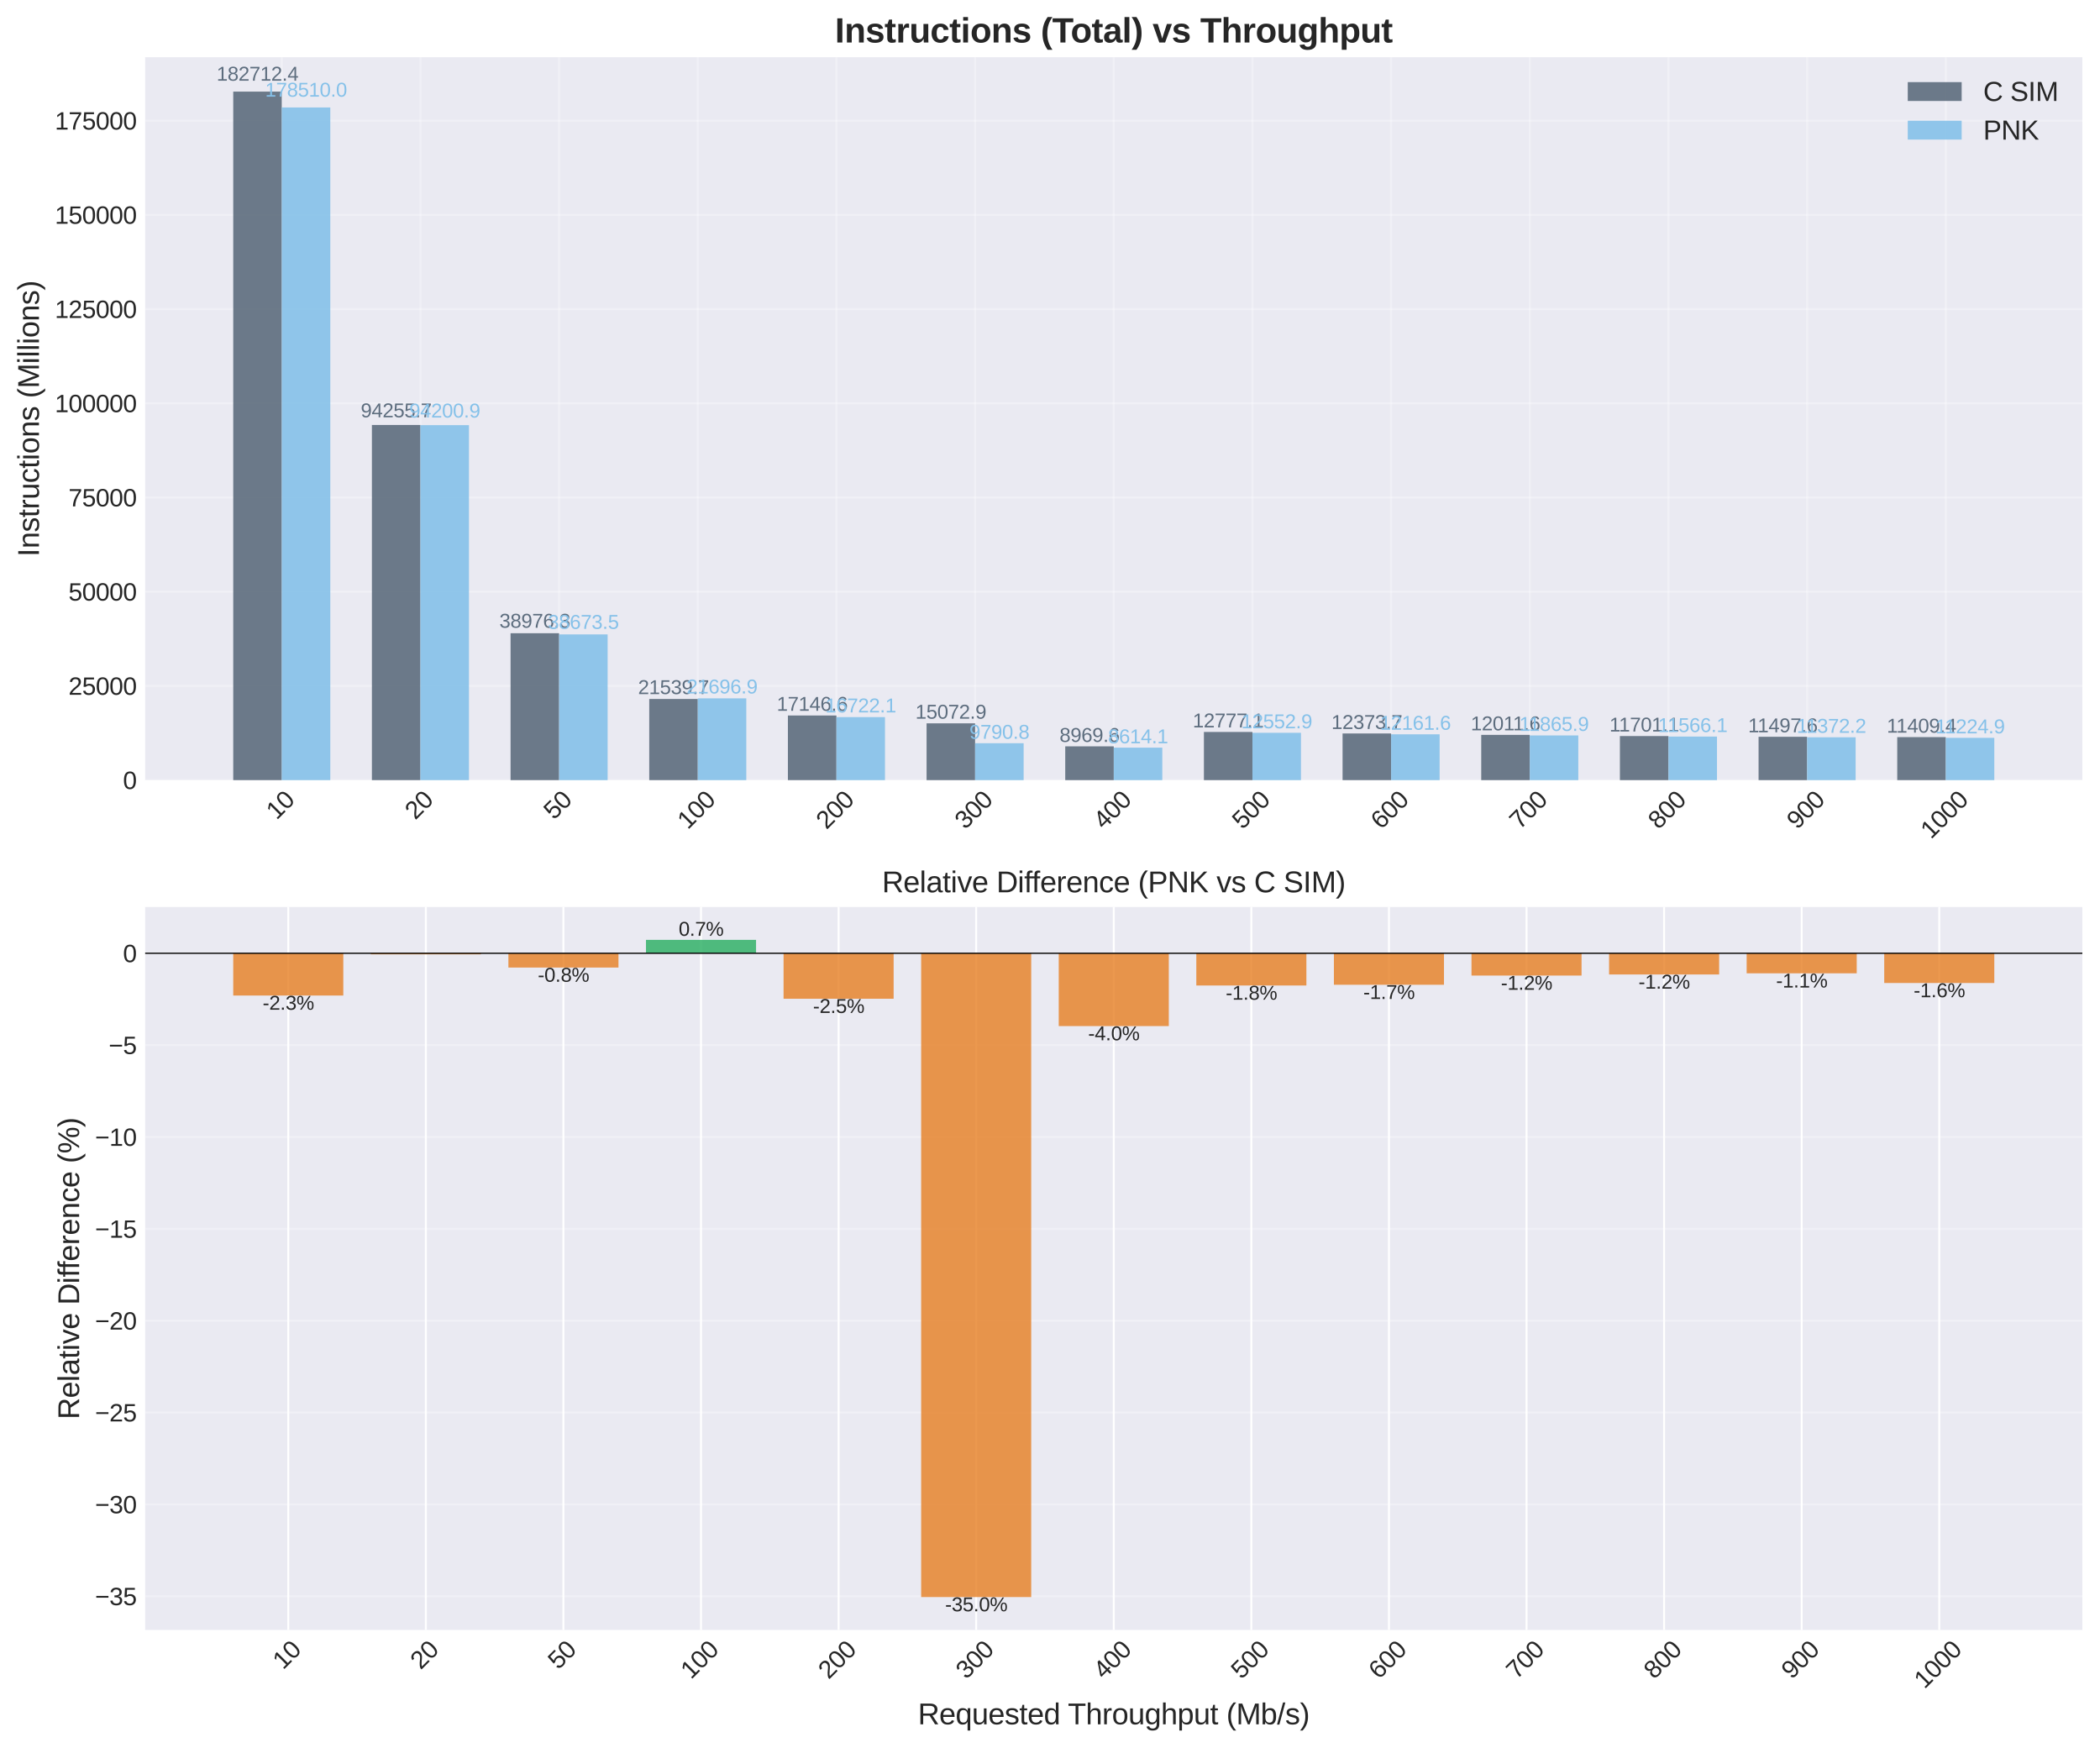 <?xml version="1.0" encoding="utf-8" standalone="no"?>
<!DOCTYPE svg PUBLIC "-//W3C//DTD SVG 1.1//EN"
  "http://www.w3.org/Graphics/SVG/1.1/DTD/svg11.dtd">
<svg xmlns:xlink="http://www.w3.org/1999/xlink" width="857.072pt" height="713.446pt" viewBox="0 0 857.072 713.446" xmlns="http://www.w3.org/2000/svg" version="1.1">
 <defs>
  <style type="text/css">*{stroke-linejoin: round; stroke-linecap: butt}</style>
 </defs>
 <g id="figure_1">
  <g id="patch_1">
   <path d="M 0 713.446 
L 857.072 713.446 
L 857.072 0 
L 0 0 
z
" style="fill: #ffffff"/>
  </g>
  <g id="axes_1">
   <g id="patch_2">
    <path d="M 59.252 318.399 
L 849.872 318.399 
L 849.872 23.346 
L 59.252 23.346 
z
" style="fill: #eaeaf2"/>
   </g>
   <g id="matplotlib.axis_1">
    <g id="xtick_1">
     <g id="line2d_1">
      <path d="M 114.997 318.399 
L 114.997 23.346 
" clip-path="url(#pbc7e128d8a)" style="fill: none; stroke: #ffffff; stroke-opacity: 0.3; stroke-width: 0.8; stroke-linecap: round"/>
     </g>
     <g id="line2d_2"/>
     <g id="text_1">
      <!-- 10 -->
      <g style="fill: #262626" transform="translate(112.893 334.888) rotate(-45) scale(0.1 -0.1)">
       <defs>
        <path id="LiberationSans-31" d="M 488 0 
L 488 478 
L 1609 478 
L 1609 3866 
L 616 3156 
L 616 3688 
L 1656 4403 
L 2175 4403 
L 2175 478 
L 3247 478 
L 3247 0 
L 488 0 
z
" transform="scale(0.016)"/>
        <path id="LiberationSans-30" d="M 3309 2203 
Q 3309 1100 2920 518 
Q 2531 -63 1772 -63 
Q 1013 -63 631 515 
Q 250 1094 250 2203 
Q 250 3338 620 3903 
Q 991 4469 1791 4469 
Q 2569 4469 2939 3897 
Q 3309 3325 3309 2203 
z
M 2738 2203 
Q 2738 3156 2517 3584 
Q 2297 4013 1791 4013 
Q 1272 4013 1045 3591 
Q 819 3169 819 2203 
Q 819 1266 1048 831 
Q 1278 397 1778 397 
Q 2275 397 2506 840 
Q 2738 1284 2738 2203 
z
" transform="scale(0.016)"/>
       </defs>
       <use xlink:href="#LiberationSans-31"/>
       <use xlink:href="#LiberationSans-30" transform="translate(55.615 0)"/>
      </g>
     </g>
    </g>
    <g id="xtick_2">
     <g id="line2d_3">
      <path d="M 171.591 318.399 
L 171.591 23.346 
" clip-path="url(#pbc7e128d8a)" style="fill: none; stroke: #ffffff; stroke-opacity: 0.3; stroke-width: 0.8; stroke-linecap: round"/>
     </g>
     <g id="line2d_4"/>
     <g id="text_2">
      <!-- 20 -->
      <g style="fill: #262626" transform="translate(169.488 334.888) rotate(-45) scale(0.1 -0.1)">
       <defs>
        <path id="LiberationSans-32" d="M 322 0 
L 322 397 
Q 481 763 711 1042 
Q 941 1322 1194 1548 
Q 1447 1775 1695 1969 
Q 1944 2163 2144 2356 
Q 2344 2550 2467 2762 
Q 2591 2975 2591 3244 
Q 2591 3606 2378 3806 
Q 2166 4006 1788 4006 
Q 1428 4006 1195 3811 
Q 963 3616 922 3263 
L 347 3316 
Q 409 3844 795 4156 
Q 1181 4469 1788 4469 
Q 2453 4469 2811 4155 
Q 3169 3841 3169 3263 
Q 3169 3006 3051 2753 
Q 2934 2500 2703 2247 
Q 2472 1994 1819 1463 
Q 1459 1169 1246 933 
Q 1034 697 941 478 
L 3238 478 
L 3238 0 
L 322 0 
z
" transform="scale(0.016)"/>
       </defs>
       <use xlink:href="#LiberationSans-32"/>
       <use xlink:href="#LiberationSans-30" transform="translate(55.615 0)"/>
      </g>
     </g>
    </g>
    <g id="xtick_3">
     <g id="line2d_5">
      <path d="M 228.185 318.399 
L 228.185 23.346 
" clip-path="url(#pbc7e128d8a)" style="fill: none; stroke: #ffffff; stroke-opacity: 0.3; stroke-width: 0.8; stroke-linecap: round"/>
     </g>
     <g id="line2d_6"/>
     <g id="text_3">
      <!-- 50 -->
      <g style="fill: #262626" transform="translate(226.082 334.888) rotate(-45) scale(0.1 -0.1)">
       <defs>
        <path id="LiberationSans-35" d="M 3291 1434 
Q 3291 738 2877 337 
Q 2463 -63 1728 -63 
Q 1113 -63 734 206 
Q 356 475 256 984 
L 825 1050 
Q 1003 397 1741 397 
Q 2194 397 2450 670 
Q 2706 944 2706 1422 
Q 2706 1838 2448 2094 
Q 2191 2350 1753 2350 
Q 1525 2350 1328 2278 
Q 1131 2206 934 2034 
L 384 2034 
L 531 4403 
L 3034 4403 
L 3034 3925 
L 1044 3925 
L 959 2528 
Q 1325 2809 1869 2809 
Q 2519 2809 2905 2428 
Q 3291 2047 3291 1434 
z
" transform="scale(0.016)"/>
       </defs>
       <use xlink:href="#LiberationSans-35"/>
       <use xlink:href="#LiberationSans-30" transform="translate(55.615 0)"/>
      </g>
     </g>
    </g>
    <g id="xtick_4">
     <g id="line2d_7">
      <path d="M 284.779 318.399 
L 284.779 23.346 
" clip-path="url(#pbc7e128d8a)" style="fill: none; stroke: #ffffff; stroke-opacity: 0.3; stroke-width: 0.8; stroke-linecap: round"/>
     </g>
     <g id="line2d_8"/>
     <g id="text_4">
      <!-- 100 -->
      <g style="fill: #262626" transform="translate(280.71 338.82) rotate(-45) scale(0.1 -0.1)">
       <use xlink:href="#LiberationSans-31"/>
       <use xlink:href="#LiberationSans-30" transform="translate(55.615 0)"/>
       <use xlink:href="#LiberationSans-30" transform="translate(111.23 0)"/>
      </g>
     </g>
    </g>
    <g id="xtick_5">
     <g id="line2d_9">
      <path d="M 341.374 318.399 
L 341.374 23.346 
" clip-path="url(#pbc7e128d8a)" style="fill: none; stroke: #ffffff; stroke-opacity: 0.3; stroke-width: 0.8; stroke-linecap: round"/>
     </g>
     <g id="line2d_10"/>
     <g id="text_5">
      <!-- 200 -->
      <g style="fill: #262626" transform="translate(337.304 338.82) rotate(-45) scale(0.1 -0.1)">
       <use xlink:href="#LiberationSans-32"/>
       <use xlink:href="#LiberationSans-30" transform="translate(55.615 0)"/>
       <use xlink:href="#LiberationSans-30" transform="translate(111.23 0)"/>
      </g>
     </g>
    </g>
    <g id="xtick_6">
     <g id="line2d_11">
      <path d="M 397.968 318.399 
L 397.968 23.346 
" clip-path="url(#pbc7e128d8a)" style="fill: none; stroke: #ffffff; stroke-opacity: 0.3; stroke-width: 0.8; stroke-linecap: round"/>
     </g>
     <g id="line2d_12"/>
     <g id="text_6">
      <!-- 300 -->
      <g style="fill: #262626" transform="translate(393.898 338.82) rotate(-45) scale(0.1 -0.1)">
       <defs>
        <path id="LiberationSans-33" d="M 3278 1216 
Q 3278 606 2890 271 
Q 2503 -63 1784 -63 
Q 1116 -63 717 239 
Q 319 541 244 1131 
L 825 1184 
Q 938 403 1784 403 
Q 2209 403 2451 612 
Q 2694 822 2694 1234 
Q 2694 1594 2417 1795 
Q 2141 1997 1619 1997 
L 1300 1997 
L 1300 2484 
L 1606 2484 
Q 2069 2484 2323 2686 
Q 2578 2888 2578 3244 
Q 2578 3597 2370 3801 
Q 2163 4006 1753 4006 
Q 1381 4006 1151 3815 
Q 922 3625 884 3278 
L 319 3322 
Q 381 3863 767 4166 
Q 1153 4469 1759 4469 
Q 2422 4469 2789 4161 
Q 3156 3853 3156 3303 
Q 3156 2881 2920 2617 
Q 2684 2353 2234 2259 
L 2234 2247 
Q 2728 2194 3003 1916 
Q 3278 1638 3278 1216 
z
" transform="scale(0.016)"/>
       </defs>
       <use xlink:href="#LiberationSans-33"/>
       <use xlink:href="#LiberationSans-30" transform="translate(55.615 0)"/>
       <use xlink:href="#LiberationSans-30" transform="translate(111.23 0)"/>
      </g>
     </g>
    </g>
    <g id="xtick_7">
     <g id="line2d_13">
      <path d="M 454.562 318.399 
L 454.562 23.346 
" clip-path="url(#pbc7e128d8a)" style="fill: none; stroke: #ffffff; stroke-opacity: 0.3; stroke-width: 0.8; stroke-linecap: round"/>
     </g>
     <g id="line2d_14"/>
     <g id="text_7">
      <!-- 400 -->
      <g style="fill: #262626" transform="translate(450.492 338.82) rotate(-45) scale(0.1 -0.1)">
       <defs>
        <path id="LiberationSans-34" d="M 2753 997 
L 2753 0 
L 2222 0 
L 2222 997 
L 147 997 
L 147 1434 
L 2163 4403 
L 2753 4403 
L 2753 1441 
L 3372 1441 
L 3372 997 
L 2753 997 
z
M 2222 3769 
Q 2216 3750 2134 3603 
Q 2053 3456 2013 3397 
L 884 1734 
L 716 1503 
L 666 1441 
L 2222 1441 
L 2222 3769 
z
" transform="scale(0.016)"/>
       </defs>
       <use xlink:href="#LiberationSans-34"/>
       <use xlink:href="#LiberationSans-30" transform="translate(55.615 0)"/>
       <use xlink:href="#LiberationSans-30" transform="translate(111.23 0)"/>
      </g>
     </g>
    </g>
    <g id="xtick_8">
     <g id="line2d_15">
      <path d="M 511.156 318.399 
L 511.156 23.346 
" clip-path="url(#pbc7e128d8a)" style="fill: none; stroke: #ffffff; stroke-opacity: 0.3; stroke-width: 0.8; stroke-linecap: round"/>
     </g>
     <g id="line2d_16"/>
     <g id="text_8">
      <!-- 500 -->
      <g style="fill: #262626" transform="translate(507.086 338.82) rotate(-45) scale(0.1 -0.1)">
       <use xlink:href="#LiberationSans-35"/>
       <use xlink:href="#LiberationSans-30" transform="translate(55.615 0)"/>
       <use xlink:href="#LiberationSans-30" transform="translate(111.23 0)"/>
      </g>
     </g>
    </g>
    <g id="xtick_9">
     <g id="line2d_17">
      <path d="M 567.75 318.399 
L 567.75 23.346 
" clip-path="url(#pbc7e128d8a)" style="fill: none; stroke: #ffffff; stroke-opacity: 0.3; stroke-width: 0.8; stroke-linecap: round"/>
     </g>
     <g id="line2d_18"/>
     <g id="text_9">
      <!-- 600 -->
      <g style="fill: #262626" transform="translate(563.68 338.82) rotate(-45) scale(0.1 -0.1)">
       <defs>
        <path id="LiberationSans-36" d="M 3278 1441 
Q 3278 744 2900 340 
Q 2522 -63 1856 -63 
Q 1113 -63 719 490 
Q 325 1044 325 2100 
Q 325 3244 734 3856 
Q 1144 4469 1900 4469 
Q 2897 4469 3156 3572 
L 2619 3475 
Q 2453 4013 1894 4013 
Q 1413 4013 1148 3564 
Q 884 3116 884 2266 
Q 1038 2550 1316 2698 
Q 1594 2847 1953 2847 
Q 2563 2847 2920 2465 
Q 3278 2084 3278 1441 
z
M 2706 1416 
Q 2706 1894 2472 2153 
Q 2238 2413 1819 2413 
Q 1425 2413 1183 2183 
Q 941 1953 941 1550 
Q 941 1041 1192 716 
Q 1444 391 1838 391 
Q 2244 391 2475 664 
Q 2706 938 2706 1416 
z
" transform="scale(0.016)"/>
       </defs>
       <use xlink:href="#LiberationSans-36"/>
       <use xlink:href="#LiberationSans-30" transform="translate(55.615 0)"/>
       <use xlink:href="#LiberationSans-30" transform="translate(111.23 0)"/>
      </g>
     </g>
    </g>
    <g id="xtick_10">
     <g id="line2d_19">
      <path d="M 624.344 318.399 
L 624.344 23.346 
" clip-path="url(#pbc7e128d8a)" style="fill: none; stroke: #ffffff; stroke-opacity: 0.3; stroke-width: 0.8; stroke-linecap: round"/>
     </g>
     <g id="line2d_20"/>
     <g id="text_10">
      <!-- 700 -->
      <g style="fill: #262626" transform="translate(620.275 338.82) rotate(-45) scale(0.1 -0.1)">
       <defs>
        <path id="LiberationSans-37" d="M 3238 3947 
Q 2563 2916 2284 2331 
Q 2006 1747 1867 1178 
Q 1728 609 1728 0 
L 1141 0 
Q 1141 844 1498 1776 
Q 1856 2709 2694 3925 
L 328 3925 
L 328 4403 
L 3238 4403 
L 3238 3947 
z
" transform="scale(0.016)"/>
       </defs>
       <use xlink:href="#LiberationSans-37"/>
       <use xlink:href="#LiberationSans-30" transform="translate(55.615 0)"/>
       <use xlink:href="#LiberationSans-30" transform="translate(111.23 0)"/>
      </g>
     </g>
    </g>
    <g id="xtick_11">
     <g id="line2d_21">
      <path d="M 680.938 318.399 
L 680.938 23.346 
" clip-path="url(#pbc7e128d8a)" style="fill: none; stroke: #ffffff; stroke-opacity: 0.3; stroke-width: 0.8; stroke-linecap: round"/>
     </g>
     <g id="line2d_22"/>
     <g id="text_11">
      <!-- 800 -->
      <g style="fill: #262626" transform="translate(676.869 338.82) rotate(-45) scale(0.1 -0.1)">
       <defs>
        <path id="LiberationSans-38" d="M 3281 1228 
Q 3281 619 2893 278 
Q 2506 -63 1781 -63 
Q 1075 -63 676 271 
Q 278 606 278 1222 
Q 278 1653 525 1947 
Q 772 2241 1156 2303 
L 1156 2316 
Q 797 2400 589 2681 
Q 381 2963 381 3341 
Q 381 3844 757 4156 
Q 1134 4469 1769 4469 
Q 2419 4469 2795 4162 
Q 3172 3856 3172 3334 
Q 3172 2956 2962 2675 
Q 2753 2394 2391 2322 
L 2391 2309 
Q 2813 2241 3047 1952 
Q 3281 1663 3281 1228 
z
M 2588 3303 
Q 2588 4050 1769 4050 
Q 1372 4050 1164 3862 
Q 956 3675 956 3303 
Q 956 2925 1170 2726 
Q 1384 2528 1775 2528 
Q 2172 2528 2380 2711 
Q 2588 2894 2588 3303 
z
M 2697 1281 
Q 2697 1691 2453 1898 
Q 2209 2106 1769 2106 
Q 1341 2106 1100 1882 
Q 859 1659 859 1269 
Q 859 359 1788 359 
Q 2247 359 2472 579 
Q 2697 800 2697 1281 
z
" transform="scale(0.016)"/>
       </defs>
       <use xlink:href="#LiberationSans-38"/>
       <use xlink:href="#LiberationSans-30" transform="translate(55.615 0)"/>
       <use xlink:href="#LiberationSans-30" transform="translate(111.23 0)"/>
      </g>
     </g>
    </g>
    <g id="xtick_12">
     <g id="line2d_23">
      <path d="M 737.533 318.399 
L 737.533 23.346 
" clip-path="url(#pbc7e128d8a)" style="fill: none; stroke: #ffffff; stroke-opacity: 0.3; stroke-width: 0.8; stroke-linecap: round"/>
     </g>
     <g id="line2d_24"/>
     <g id="text_12">
      <!-- 900 -->
      <g style="fill: #262626" transform="translate(733.463 338.82) rotate(-45) scale(0.1 -0.1)">
       <defs>
        <path id="LiberationSans-39" d="M 3256 2291 
Q 3256 1156 2842 546 
Q 2428 -63 1663 -63 
Q 1147 -63 836 154 
Q 525 372 391 856 
L 928 941 
Q 1097 391 1672 391 
Q 2156 391 2422 841 
Q 2688 1291 2700 2125 
Q 2575 1844 2272 1673 
Q 1969 1503 1606 1503 
Q 1013 1503 656 1909 
Q 300 2316 300 2988 
Q 300 3678 687 4073 
Q 1075 4469 1766 4469 
Q 2500 4469 2878 3925 
Q 3256 3381 3256 2291 
z
M 2644 2834 
Q 2644 3366 2400 3689 
Q 2156 4013 1747 4013 
Q 1341 4013 1106 3736 
Q 872 3459 872 2988 
Q 872 2506 1106 2226 
Q 1341 1947 1741 1947 
Q 1984 1947 2193 2058 
Q 2403 2169 2523 2372 
Q 2644 2575 2644 2834 
z
" transform="scale(0.016)"/>
       </defs>
       <use xlink:href="#LiberationSans-39"/>
       <use xlink:href="#LiberationSans-30" transform="translate(55.615 0)"/>
       <use xlink:href="#LiberationSans-30" transform="translate(111.23 0)"/>
      </g>
     </g>
    </g>
    <g id="xtick_13">
     <g id="line2d_25">
      <path d="M 794.127 318.399 
L 794.127 23.346 
" clip-path="url(#pbc7e128d8a)" style="fill: none; stroke: #ffffff; stroke-opacity: 0.3; stroke-width: 0.8; stroke-linecap: round"/>
     </g>
     <g id="line2d_26"/>
     <g id="text_13">
      <!-- 1000 -->
      <g style="fill: #262626" transform="translate(788.091 342.752) rotate(-45) scale(0.1 -0.1)">
       <use xlink:href="#LiberationSans-31"/>
       <use xlink:href="#LiberationSans-30" transform="translate(55.615 0)"/>
       <use xlink:href="#LiberationSans-30" transform="translate(111.23 0)"/>
       <use xlink:href="#LiberationSans-30" transform="translate(166.846 0)"/>
      </g>
     </g>
    </g>
   </g>
   <g id="matplotlib.axis_2">
    <g id="ytick_1">
     <g id="line2d_27">
      <path d="M 59.252 318.399 
L 849.872 318.399 
" clip-path="url(#pbc7e128d8a)" style="fill: none; stroke: #ffffff; stroke-opacity: 0.3; stroke-width: 0.8; stroke-linecap: round"/>
     </g>
     <g id="line2d_28"/>
     <g id="text_14">
      <!-- 0 -->
      <g style="fill: #262626" transform="translate(50.191 322.022) scale(0.1 -0.1)">
       <use xlink:href="#LiberationSans-30"/>
      </g>
     </g>
    </g>
    <g id="ytick_2">
     <g id="line2d_29">
      <path d="M 59.252 279.95 
L 849.872 279.95 
" clip-path="url(#pbc7e128d8a)" style="fill: none; stroke: #ffffff; stroke-opacity: 0.3; stroke-width: 0.8; stroke-linecap: round"/>
     </g>
     <g id="line2d_30"/>
     <g id="text_15">
      <!-- 25000 -->
      <g style="fill: #262626" transform="translate(27.947 283.574) scale(0.1 -0.1)">
       <use xlink:href="#LiberationSans-32"/>
       <use xlink:href="#LiberationSans-35" transform="translate(55.615 0)"/>
       <use xlink:href="#LiberationSans-30" transform="translate(111.23 0)"/>
       <use xlink:href="#LiberationSans-30" transform="translate(166.846 0)"/>
       <use xlink:href="#LiberationSans-30" transform="translate(222.461 0)"/>
      </g>
     </g>
    </g>
    <g id="ytick_3">
     <g id="line2d_31">
      <path d="M 59.252 241.501 
L 849.872 241.501 
" clip-path="url(#pbc7e128d8a)" style="fill: none; stroke: #ffffff; stroke-opacity: 0.3; stroke-width: 0.8; stroke-linecap: round"/>
     </g>
     <g id="line2d_32"/>
     <g id="text_16">
      <!-- 50000 -->
      <g style="fill: #262626" transform="translate(27.947 245.125) scale(0.1 -0.1)">
       <use xlink:href="#LiberationSans-35"/>
       <use xlink:href="#LiberationSans-30" transform="translate(55.615 0)"/>
       <use xlink:href="#LiberationSans-30" transform="translate(111.23 0)"/>
       <use xlink:href="#LiberationSans-30" transform="translate(166.846 0)"/>
       <use xlink:href="#LiberationSans-30" transform="translate(222.461 0)"/>
      </g>
     </g>
    </g>
    <g id="ytick_4">
     <g id="line2d_33">
      <path d="M 59.252 203.052 
L 849.872 203.052 
" clip-path="url(#pbc7e128d8a)" style="fill: none; stroke: #ffffff; stroke-opacity: 0.3; stroke-width: 0.8; stroke-linecap: round"/>
     </g>
     <g id="line2d_34"/>
     <g id="text_17">
      <!-- 75000 -->
      <g style="fill: #262626" transform="translate(27.947 206.676) scale(0.1 -0.1)">
       <use xlink:href="#LiberationSans-37"/>
       <use xlink:href="#LiberationSans-35" transform="translate(55.615 0)"/>
       <use xlink:href="#LiberationSans-30" transform="translate(111.23 0)"/>
       <use xlink:href="#LiberationSans-30" transform="translate(166.846 0)"/>
       <use xlink:href="#LiberationSans-30" transform="translate(222.461 0)"/>
      </g>
     </g>
    </g>
    <g id="ytick_5">
     <g id="line2d_35">
      <path d="M 59.252 164.604 
L 849.872 164.604 
" clip-path="url(#pbc7e128d8a)" style="fill: none; stroke: #ffffff; stroke-opacity: 0.3; stroke-width: 0.8; stroke-linecap: round"/>
     </g>
     <g id="line2d_36"/>
     <g id="text_18">
      <!-- 100000 -->
      <g style="fill: #262626" transform="translate(22.386 168.227) scale(0.1 -0.1)">
       <use xlink:href="#LiberationSans-31"/>
       <use xlink:href="#LiberationSans-30" transform="translate(55.615 0)"/>
       <use xlink:href="#LiberationSans-30" transform="translate(111.23 0)"/>
       <use xlink:href="#LiberationSans-30" transform="translate(166.846 0)"/>
       <use xlink:href="#LiberationSans-30" transform="translate(222.461 0)"/>
       <use xlink:href="#LiberationSans-30" transform="translate(278.076 0)"/>
      </g>
     </g>
    </g>
    <g id="ytick_6">
     <g id="line2d_37">
      <path d="M 59.252 126.155 
L 849.872 126.155 
" clip-path="url(#pbc7e128d8a)" style="fill: none; stroke: #ffffff; stroke-opacity: 0.3; stroke-width: 0.8; stroke-linecap: round"/>
     </g>
     <g id="line2d_38"/>
     <g id="text_19">
      <!-- 125000 -->
      <g style="fill: #262626" transform="translate(22.386 129.778) scale(0.1 -0.1)">
       <use xlink:href="#LiberationSans-31"/>
       <use xlink:href="#LiberationSans-32" transform="translate(55.615 0)"/>
       <use xlink:href="#LiberationSans-35" transform="translate(111.23 0)"/>
       <use xlink:href="#LiberationSans-30" transform="translate(166.846 0)"/>
       <use xlink:href="#LiberationSans-30" transform="translate(222.461 0)"/>
       <use xlink:href="#LiberationSans-30" transform="translate(278.076 0)"/>
      </g>
     </g>
    </g>
    <g id="ytick_7">
     <g id="line2d_39">
      <path d="M 59.252 87.706 
L 849.872 87.706 
" clip-path="url(#pbc7e128d8a)" style="fill: none; stroke: #ffffff; stroke-opacity: 0.3; stroke-width: 0.8; stroke-linecap: round"/>
     </g>
     <g id="line2d_40"/>
     <g id="text_20">
      <!-- 150000 -->
      <g style="fill: #262626" transform="translate(22.386 91.329) scale(0.1 -0.1)">
       <use xlink:href="#LiberationSans-31"/>
       <use xlink:href="#LiberationSans-35" transform="translate(55.615 0)"/>
       <use xlink:href="#LiberationSans-30" transform="translate(111.23 0)"/>
       <use xlink:href="#LiberationSans-30" transform="translate(166.846 0)"/>
       <use xlink:href="#LiberationSans-30" transform="translate(222.461 0)"/>
       <use xlink:href="#LiberationSans-30" transform="translate(278.076 0)"/>
      </g>
     </g>
    </g>
    <g id="ytick_8">
     <g id="line2d_41">
      <path d="M 59.252 49.257 
L 849.872 49.257 
" clip-path="url(#pbc7e128d8a)" style="fill: none; stroke: #ffffff; stroke-opacity: 0.3; stroke-width: 0.8; stroke-linecap: round"/>
     </g>
     <g id="line2d_42"/>
     <g id="text_21">
      <!-- 175000 -->
      <g style="fill: #262626" transform="translate(22.386 52.88) scale(0.1 -0.1)">
       <use xlink:href="#LiberationSans-31"/>
       <use xlink:href="#LiberationSans-37" transform="translate(55.615 0)"/>
       <use xlink:href="#LiberationSans-35" transform="translate(111.23 0)"/>
       <use xlink:href="#LiberationSans-30" transform="translate(166.846 0)"/>
       <use xlink:href="#LiberationSans-30" transform="translate(222.461 0)"/>
       <use xlink:href="#LiberationSans-30" transform="translate(278.076 0)"/>
      </g>
     </g>
    </g>
    <g id="text_22">
     <!-- Instructions (Millions) -->
     <g style="fill: #262626" transform="translate(15.896 227.216) rotate(-90) scale(0.12 -0.12)">
      <defs>
       <path id="LiberationSans-49" d="M 591 0 
L 591 4403 
L 1188 4403 
L 1188 0 
L 591 0 
z
" transform="scale(0.016)"/>
       <path id="LiberationSans-6e" d="M 2578 0 
L 2578 2144 
Q 2578 2478 2512 2662 
Q 2447 2847 2303 2928 
Q 2159 3009 1881 3009 
Q 1475 3009 1240 2731 
Q 1006 2453 1006 1959 
L 1006 0 
L 444 0 
L 444 2659 
Q 444 3250 425 3381 
L 956 3381 
Q 959 3366 962 3297 
Q 966 3228 970 3139 
Q 975 3050 981 2803 
L 991 2803 
Q 1184 3153 1439 3298 
Q 1694 3444 2072 3444 
Q 2628 3444 2886 3167 
Q 3144 2891 3144 2253 
L 3144 0 
L 2578 0 
z
" transform="scale(0.016)"/>
       <path id="LiberationSans-73" d="M 2969 934 
Q 2969 456 2608 196 
Q 2247 -63 1597 -63 
Q 966 -63 623 145 
Q 281 353 178 794 
L 675 891 
Q 747 619 972 492 
Q 1197 366 1597 366 
Q 2025 366 2223 497 
Q 2422 628 2422 891 
Q 2422 1091 2284 1216 
Q 2147 1341 1841 1422 
L 1438 1528 
Q 953 1653 748 1773 
Q 544 1894 428 2066 
Q 313 2238 313 2488 
Q 313 2950 642 3192 
Q 972 3434 1603 3434 
Q 2163 3434 2492 3237 
Q 2822 3041 2909 2606 
L 2403 2544 
Q 2356 2769 2151 2889 
Q 1947 3009 1603 3009 
Q 1222 3009 1040 2893 
Q 859 2778 859 2544 
Q 859 2400 934 2306 
Q 1009 2213 1156 2147 
Q 1303 2081 1775 1966 
Q 2222 1853 2419 1758 
Q 2616 1663 2730 1547 
Q 2844 1431 2906 1279 
Q 2969 1128 2969 934 
z
" transform="scale(0.016)"/>
       <path id="LiberationSans-74" d="M 1731 25 
Q 1453 -50 1163 -50 
Q 488 -50 488 716 
L 488 2972 
L 97 2972 
L 97 3381 
L 509 3381 
L 675 4138 
L 1050 4138 
L 1050 3381 
L 1675 3381 
L 1675 2972 
L 1050 2972 
L 1050 838 
Q 1050 594 1129 495 
Q 1209 397 1406 397 
Q 1519 397 1731 441 
L 1731 25 
z
" transform="scale(0.016)"/>
       <path id="LiberationSans-72" d="M 444 0 
L 444 2594 
Q 444 2950 425 3381 
L 956 3381 
Q 981 2806 981 2691 
L 994 2691 
Q 1128 3125 1303 3284 
Q 1478 3444 1797 3444 
Q 1909 3444 2025 3413 
L 2025 2897 
Q 1913 2928 1725 2928 
Q 1375 2928 1190 2626 
Q 1006 2325 1006 1763 
L 1006 0 
L 444 0 
z
" transform="scale(0.016)"/>
       <path id="LiberationSans-75" d="M 981 3381 
L 981 1238 
Q 981 903 1047 718 
Q 1113 534 1256 453 
Q 1400 372 1678 372 
Q 2084 372 2318 650 
Q 2553 928 2553 1422 
L 2553 3381 
L 3116 3381 
L 3116 722 
Q 3116 131 3134 0 
L 2603 0 
Q 2600 16 2597 84 
Q 2594 153 2589 242 
Q 2584 331 2578 578 
L 2569 578 
Q 2375 228 2120 82 
Q 1866 -63 1488 -63 
Q 931 -63 673 214 
Q 416 491 416 1128 
L 416 3381 
L 981 3381 
z
" transform="scale(0.016)"/>
       <path id="LiberationSans-63" d="M 859 1706 
Q 859 1031 1071 706 
Q 1284 381 1713 381 
Q 2013 381 2214 543 
Q 2416 706 2463 1044 
L 3031 1006 
Q 2966 519 2616 228 
Q 2266 -63 1728 -63 
Q 1019 -63 645 385 
Q 272 834 272 1694 
Q 272 2547 647 2995 
Q 1022 3444 1722 3444 
Q 2241 3444 2583 3175 
Q 2925 2906 3013 2434 
L 2434 2391 
Q 2391 2672 2212 2837 
Q 2034 3003 1706 3003 
Q 1259 3003 1059 2706 
Q 859 2409 859 1706 
z
" transform="scale(0.016)"/>
       <path id="LiberationSans-69" d="M 428 4100 
L 428 4638 
L 991 4638 
L 991 4100 
L 428 4100 
z
M 428 0 
L 428 3381 
L 991 3381 
L 991 0 
L 428 0 
z
" transform="scale(0.016)"/>
       <path id="LiberationSans-6f" d="M 3291 1694 
Q 3291 806 2900 371 
Q 2509 -63 1766 -63 
Q 1025 -63 647 389 
Q 269 841 269 1694 
Q 269 3444 1784 3444 
Q 2559 3444 2925 3017 
Q 3291 2591 3291 1694 
z
M 2700 1694 
Q 2700 2394 2492 2711 
Q 2284 3028 1794 3028 
Q 1300 3028 1079 2704 
Q 859 2381 859 1694 
Q 859 1025 1076 689 
Q 1294 353 1759 353 
Q 2266 353 2483 678 
Q 2700 1003 2700 1694 
z
" transform="scale(0.016)"/>
       <path id="LiberationSans-20" transform="scale(0.016)"/>
       <path id="LiberationSans-28" d="M 397 1663 
Q 397 2566 680 3284 
Q 963 4003 1550 4638 
L 2094 4638 
Q 1509 3988 1236 3256 
Q 963 2525 963 1656 
Q 963 791 1233 62 
Q 1503 -666 2094 -1325 
L 1550 -1325 
Q 959 -688 678 32 
Q 397 753 397 1650 
L 397 1663 
z
" transform="scale(0.016)"/>
       <path id="LiberationSans-4d" d="M 4269 0 
L 4269 2938 
Q 4269 3425 4297 3875 
Q 4144 3316 4022 3000 
L 2884 0 
L 2466 0 
L 1313 3000 
L 1138 3531 
L 1034 3875 
L 1044 3528 
L 1056 2938 
L 1056 0 
L 525 0 
L 525 4403 
L 1309 4403 
L 2481 1350 
Q 2544 1166 2601 955 
Q 2659 744 2678 650 
Q 2703 775 2783 1029 
Q 2863 1284 2891 1350 
L 4041 4403 
L 4806 4403 
L 4806 0 
L 4269 0 
z
" transform="scale(0.016)"/>
       <path id="LiberationSans-6c" d="M 431 0 
L 431 4638 
L 994 4638 
L 994 0 
L 431 0 
z
" transform="scale(0.016)"/>
       <path id="LiberationSans-29" d="M 1734 1650 
Q 1734 747 1451 28 
Q 1169 -691 581 -1325 
L 38 -1325 
Q 625 -669 897 57 
Q 1169 784 1169 1656 
Q 1169 2528 895 3256 
Q 622 3984 38 4638 
L 581 4638 
Q 1172 4000 1453 3279 
Q 1734 2559 1734 1663 
L 1734 1650 
z
" transform="scale(0.016)"/>
      </defs>
      <use xlink:href="#LiberationSans-49"/>
      <use xlink:href="#LiberationSans-6e" transform="translate(27.783 0)"/>
      <use xlink:href="#LiberationSans-73" transform="translate(83.398 0)"/>
      <use xlink:href="#LiberationSans-74" transform="translate(133.398 0)"/>
      <use xlink:href="#LiberationSans-72" transform="translate(161.182 0)"/>
      <use xlink:href="#LiberationSans-75" transform="translate(194.482 0)"/>
      <use xlink:href="#LiberationSans-63" transform="translate(250.098 0)"/>
      <use xlink:href="#LiberationSans-74" transform="translate(300.098 0)"/>
      <use xlink:href="#LiberationSans-69" transform="translate(327.881 0)"/>
      <use xlink:href="#LiberationSans-6f" transform="translate(350.098 0)"/>
      <use xlink:href="#LiberationSans-6e" transform="translate(405.713 0)"/>
      <use xlink:href="#LiberationSans-73" transform="translate(461.328 0)"/>
      <use xlink:href="#LiberationSans-20" transform="translate(511.328 0)"/>
      <use xlink:href="#LiberationSans-28" transform="translate(539.111 0)"/>
      <use xlink:href="#LiberationSans-4d" transform="translate(572.412 0)"/>
      <use xlink:href="#LiberationSans-69" transform="translate(655.713 0)"/>
      <use xlink:href="#LiberationSans-6c" transform="translate(677.93 0)"/>
      <use xlink:href="#LiberationSans-6c" transform="translate(700.146 0)"/>
      <use xlink:href="#LiberationSans-69" transform="translate(722.363 0)"/>
      <use xlink:href="#LiberationSans-6f" transform="translate(744.58 0)"/>
      <use xlink:href="#LiberationSans-6e" transform="translate(800.195 0)"/>
      <use xlink:href="#LiberationSans-73" transform="translate(855.811 0)"/>
      <use xlink:href="#LiberationSans-29" transform="translate(905.811 0)"/>
     </g>
    </g>
   </g>
   <g id="patch_3">
    <path d="M 95.189 318.399 
L 114.997 318.399 
L 114.997 37.396 
L 95.189 37.396 
z
" clip-path="url(#pbc7e128d8a)" style="fill: #5d6d7e; opacity: 0.9"/>
   </g>
   <g id="patch_4">
    <path d="M 151.783 318.399 
L 171.591 318.399 
L 171.591 173.438 
L 151.783 173.438 
z
" clip-path="url(#pbc7e128d8a)" style="fill: #5d6d7e; opacity: 0.9"/>
   </g>
   <g id="patch_5">
    <path d="M 208.377 318.399 
L 228.185 318.399 
L 228.185 258.455 
L 208.377 258.455 
z
" clip-path="url(#pbc7e128d8a)" style="fill: #5d6d7e; opacity: 0.9"/>
   </g>
   <g id="patch_6">
    <path d="M 264.972 318.399 
L 284.779 318.399 
L 284.779 285.272 
L 264.972 285.272 
z
" clip-path="url(#pbc7e128d8a)" style="fill: #5d6d7e; opacity: 0.9"/>
   </g>
   <g id="patch_7">
    <path d="M 321.566 318.399 
L 341.374 318.399 
L 341.374 292.028 
L 321.566 292.028 
z
" clip-path="url(#pbc7e128d8a)" style="fill: #5d6d7e; opacity: 0.9"/>
   </g>
   <g id="patch_8">
    <path d="M 378.16 318.399 
L 397.968 318.399 
L 397.968 295.218 
L 378.16 295.218 
z
" clip-path="url(#pbc7e128d8a)" style="fill: #5d6d7e; opacity: 0.9"/>
   </g>
   <g id="patch_9">
    <path d="M 434.754 318.399 
L 454.562 318.399 
L 454.562 304.604 
L 434.754 304.604 
z
" clip-path="url(#pbc7e128d8a)" style="fill: #5d6d7e; opacity: 0.9"/>
   </g>
   <g id="patch_10">
    <path d="M 491.348 318.399 
L 511.156 318.399 
L 511.156 298.748 
L 491.348 298.748 
z
" clip-path="url(#pbc7e128d8a)" style="fill: #5d6d7e; opacity: 0.9"/>
   </g>
   <g id="patch_11">
    <path d="M 547.942 318.399 
L 567.75 318.399 
L 567.75 299.369 
L 547.942 299.369 
z
" clip-path="url(#pbc7e128d8a)" style="fill: #5d6d7e; opacity: 0.9"/>
   </g>
   <g id="patch_12">
    <path d="M 604.536 318.399 
L 624.344 318.399 
L 624.344 299.926 
L 604.536 299.926 
z
" clip-path="url(#pbc7e128d8a)" style="fill: #5d6d7e; opacity: 0.9"/>
   </g>
   <g id="patch_13">
    <path d="M 661.13 318.399 
L 680.938 318.399 
L 680.938 300.403 
L 661.13 300.403 
z
" clip-path="url(#pbc7e128d8a)" style="fill: #5d6d7e; opacity: 0.9"/>
   </g>
   <g id="patch_14">
    <path d="M 717.725 318.399 
L 737.533 318.399 
L 737.533 300.716 
L 717.725 300.716 
z
" clip-path="url(#pbc7e128d8a)" style="fill: #5d6d7e; opacity: 0.9"/>
   </g>
   <g id="patch_15">
    <path d="M 774.319 318.399 
L 794.127 318.399 
L 794.127 300.852 
L 774.319 300.852 
z
" clip-path="url(#pbc7e128d8a)" style="fill: #5d6d7e; opacity: 0.9"/>
   </g>
   <g id="patch_16">
    <path d="M 114.997 318.399 
L 134.805 318.399 
L 134.805 43.859 
L 114.997 43.859 
z
" clip-path="url(#pbc7e128d8a)" style="fill: #85c1e9; opacity: 0.9"/>
   </g>
   <g id="patch_17">
    <path d="M 171.591 318.399 
L 191.399 318.399 
L 191.399 173.522 
L 171.591 173.522 
z
" clip-path="url(#pbc7e128d8a)" style="fill: #85c1e9; opacity: 0.9"/>
   </g>
   <g id="patch_18">
    <path d="M 228.185 318.399 
L 247.993 318.399 
L 247.993 258.921 
L 228.185 258.921 
z
" clip-path="url(#pbc7e128d8a)" style="fill: #85c1e9; opacity: 0.9"/>
   </g>
   <g id="patch_19">
    <path d="M 284.779 318.399 
L 304.587 318.399 
L 304.587 285.03 
L 284.779 285.03 
z
" clip-path="url(#pbc7e128d8a)" style="fill: #85c1e9; opacity: 0.9"/>
   </g>
   <g id="patch_20">
    <path d="M 341.374 318.399 
L 361.182 318.399 
L 361.182 292.681 
L 341.374 292.681 
z
" clip-path="url(#pbc7e128d8a)" style="fill: #85c1e9; opacity: 0.9"/>
   </g>
   <g id="patch_21">
    <path d="M 397.968 318.399 
L 417.776 318.399 
L 417.776 303.341 
L 397.968 303.341 
z
" clip-path="url(#pbc7e128d8a)" style="fill: #85c1e9; opacity: 0.9"/>
   </g>
   <g id="patch_22">
    <path d="M 454.562 318.399 
L 474.37 318.399 
L 474.37 305.151 
L 454.562 305.151 
z
" clip-path="url(#pbc7e128d8a)" style="fill: #85c1e9; opacity: 0.9"/>
   </g>
   <g id="patch_23">
    <path d="M 511.156 318.399 
L 530.964 318.399 
L 530.964 299.093 
L 511.156 299.093 
z
" clip-path="url(#pbc7e128d8a)" style="fill: #85c1e9; opacity: 0.9"/>
   </g>
   <g id="patch_24">
    <path d="M 567.75 318.399 
L 587.558 318.399 
L 587.558 299.695 
L 567.75 299.695 
z
" clip-path="url(#pbc7e128d8a)" style="fill: #85c1e9; opacity: 0.9"/>
   </g>
   <g id="patch_25">
    <path d="M 624.344 318.399 
L 644.152 318.399 
L 644.152 300.15 
L 624.344 300.15 
z
" clip-path="url(#pbc7e128d8a)" style="fill: #85c1e9; opacity: 0.9"/>
   </g>
   <g id="patch_26">
    <path d="M 680.938 318.399 
L 700.746 318.399 
L 700.746 300.611 
L 680.938 300.611 
z
" clip-path="url(#pbc7e128d8a)" style="fill: #85c1e9; opacity: 0.9"/>
   </g>
   <g id="patch_27">
    <path d="M 737.533 318.399 
L 757.34 318.399 
L 757.34 300.909 
L 737.533 300.909 
z
" clip-path="url(#pbc7e128d8a)" style="fill: #85c1e9; opacity: 0.9"/>
   </g>
   <g id="patch_28">
    <path d="M 794.127 318.399 
L 813.935 318.399 
L 813.935 301.136 
L 794.127 301.136 
z
" clip-path="url(#pbc7e128d8a)" style="fill: #85c1e9; opacity: 0.9"/>
   </g>
   <g id="patch_29">
    <path d="M 59.252 318.399 
L 59.252 23.346 
" style="fill: none"/>
   </g>
   <g id="patch_30">
    <path d="M 849.872 318.399 
L 849.872 23.346 
" style="fill: none"/>
   </g>
   <g id="patch_31">
    <path d="M 59.252 318.399 
L 849.872 318.399 
" style="fill: none"/>
   </g>
   <g id="patch_32">
    <path d="M 59.252 23.346 
L 849.872 23.346 
" style="fill: none"/>
   </g>
   <g id="text_23">
    <!-- 182712.4 -->
    <g style="fill: #5d6d7e" transform="translate(88.411 32.926) scale(0.08 -0.08)">
     <defs>
      <path id="LiberationSans-2e" d="M 584 0 
L 584 684 
L 1194 684 
L 1194 0 
L 584 0 
z
" transform="scale(0.016)"/>
     </defs>
     <use xlink:href="#LiberationSans-31"/>
     <use xlink:href="#LiberationSans-38" transform="translate(55.615 0)"/>
     <use xlink:href="#LiberationSans-32" transform="translate(111.23 0)"/>
     <use xlink:href="#LiberationSans-37" transform="translate(166.846 0)"/>
     <use xlink:href="#LiberationSans-31" transform="translate(222.461 0)"/>
     <use xlink:href="#LiberationSans-32" transform="translate(278.076 0)"/>
     <use xlink:href="#LiberationSans-2e" transform="translate(333.691 0)"/>
     <use xlink:href="#LiberationSans-34" transform="translate(361.475 0)"/>
    </g>
   </g>
   <g id="text_24">
    <!-- 94255.7 -->
    <g style="fill: #5d6d7e" transform="translate(147.23 170.328) scale(0.08 -0.08)">
     <use xlink:href="#LiberationSans-39"/>
     <use xlink:href="#LiberationSans-34" transform="translate(55.615 0)"/>
     <use xlink:href="#LiberationSans-32" transform="translate(111.23 0)"/>
     <use xlink:href="#LiberationSans-35" transform="translate(166.846 0)"/>
     <use xlink:href="#LiberationSans-35" transform="translate(222.461 0)"/>
     <use xlink:href="#LiberationSans-2e" transform="translate(278.076 0)"/>
     <use xlink:href="#LiberationSans-37" transform="translate(305.859 0)"/>
    </g>
   </g>
   <g id="text_25">
    <!-- 38976.3 -->
    <g style="fill: #5d6d7e" transform="translate(203.824 256.196) scale(0.08 -0.08)">
     <use xlink:href="#LiberationSans-33"/>
     <use xlink:href="#LiberationSans-38" transform="translate(55.615 0)"/>
     <use xlink:href="#LiberationSans-39" transform="translate(111.23 0)"/>
     <use xlink:href="#LiberationSans-37" transform="translate(166.846 0)"/>
     <use xlink:href="#LiberationSans-36" transform="translate(222.461 0)"/>
     <use xlink:href="#LiberationSans-2e" transform="translate(278.076 0)"/>
     <use xlink:href="#LiberationSans-33" transform="translate(305.859 0)"/>
    </g>
   </g>
   <g id="text_26">
    <!-- 21539.7 -->
    <g style="fill: #5d6d7e" transform="translate(260.418 283.281) scale(0.08 -0.08)">
     <use xlink:href="#LiberationSans-32"/>
     <use xlink:href="#LiberationSans-31" transform="translate(55.615 0)"/>
     <use xlink:href="#LiberationSans-35" transform="translate(111.23 0)"/>
     <use xlink:href="#LiberationSans-33" transform="translate(166.846 0)"/>
     <use xlink:href="#LiberationSans-39" transform="translate(222.461 0)"/>
     <use xlink:href="#LiberationSans-2e" transform="translate(278.076 0)"/>
     <use xlink:href="#LiberationSans-37" transform="translate(305.859 0)"/>
    </g>
   </g>
   <g id="text_27">
    <!-- 17146.6 -->
    <g style="fill: #5d6d7e" transform="translate(317.012 290.105) scale(0.08 -0.08)">
     <use xlink:href="#LiberationSans-31"/>
     <use xlink:href="#LiberationSans-37" transform="translate(55.615 0)"/>
     <use xlink:href="#LiberationSans-31" transform="translate(111.23 0)"/>
     <use xlink:href="#LiberationSans-34" transform="translate(166.846 0)"/>
     <use xlink:href="#LiberationSans-36" transform="translate(222.461 0)"/>
     <use xlink:href="#LiberationSans-2e" transform="translate(278.076 0)"/>
     <use xlink:href="#LiberationSans-36" transform="translate(305.859 0)"/>
    </g>
   </g>
   <g id="text_28">
    <!-- 15072.9 -->
    <g style="fill: #5d6d7e" transform="translate(373.606 293.326) scale(0.08 -0.08)">
     <use xlink:href="#LiberationSans-31"/>
     <use xlink:href="#LiberationSans-35" transform="translate(55.615 0)"/>
     <use xlink:href="#LiberationSans-30" transform="translate(111.23 0)"/>
     <use xlink:href="#LiberationSans-37" transform="translate(166.846 0)"/>
     <use xlink:href="#LiberationSans-32" transform="translate(222.461 0)"/>
     <use xlink:href="#LiberationSans-2e" transform="translate(278.076 0)"/>
     <use xlink:href="#LiberationSans-39" transform="translate(305.859 0)"/>
    </g>
   </g>
   <g id="text_29">
    <!-- 8969.6 -->
    <g style="fill: #5d6d7e" transform="translate(432.425 302.806) scale(0.08 -0.08)">
     <use xlink:href="#LiberationSans-38"/>
     <use xlink:href="#LiberationSans-39" transform="translate(55.615 0)"/>
     <use xlink:href="#LiberationSans-36" transform="translate(111.23 0)"/>
     <use xlink:href="#LiberationSans-39" transform="translate(166.846 0)"/>
     <use xlink:href="#LiberationSans-2e" transform="translate(222.461 0)"/>
     <use xlink:href="#LiberationSans-36" transform="translate(250.244 0)"/>
    </g>
   </g>
   <g id="text_30">
    <!-- 12777.1 -->
    <g style="fill: #5d6d7e" transform="translate(486.795 296.892) scale(0.08 -0.08)">
     <use xlink:href="#LiberationSans-31"/>
     <use xlink:href="#LiberationSans-32" transform="translate(55.615 0)"/>
     <use xlink:href="#LiberationSans-37" transform="translate(111.23 0)"/>
     <use xlink:href="#LiberationSans-37" transform="translate(166.846 0)"/>
     <use xlink:href="#LiberationSans-37" transform="translate(222.461 0)"/>
     <use xlink:href="#LiberationSans-2e" transform="translate(278.076 0)"/>
     <use xlink:href="#LiberationSans-31" transform="translate(305.859 0)"/>
    </g>
   </g>
   <g id="text_31">
    <!-- 12373.7 -->
    <g style="fill: #5d6d7e" transform="translate(543.389 297.519) scale(0.08 -0.08)">
     <use xlink:href="#LiberationSans-31"/>
     <use xlink:href="#LiberationSans-32" transform="translate(55.615 0)"/>
     <use xlink:href="#LiberationSans-33" transform="translate(111.23 0)"/>
     <use xlink:href="#LiberationSans-37" transform="translate(166.846 0)"/>
     <use xlink:href="#LiberationSans-33" transform="translate(222.461 0)"/>
     <use xlink:href="#LiberationSans-2e" transform="translate(278.076 0)"/>
     <use xlink:href="#LiberationSans-37" transform="translate(305.859 0)"/>
    </g>
   </g>
   <g id="text_32">
    <!-- 12011.6 -->
    <g style="fill: #5d6d7e" transform="translate(600.278 298.081) scale(0.08 -0.08)">
     <use xlink:href="#LiberationSans-31"/>
     <use xlink:href="#LiberationSans-32" transform="translate(55.615 0)"/>
     <use xlink:href="#LiberationSans-30" transform="translate(111.23 0)"/>
     <use xlink:href="#LiberationSans-31" transform="translate(166.846 0)"/>
     <use xlink:href="#LiberationSans-31" transform="translate(215.086 0)"/>
     <use xlink:href="#LiberationSans-2e" transform="translate(270.701 0)"/>
     <use xlink:href="#LiberationSans-36" transform="translate(298.484 0)"/>
    </g>
   </g>
   <g id="text_33">
    <!-- 11701.1 -->
    <g style="fill: #5d6d7e" transform="translate(656.872 298.563) scale(0.08 -0.08)">
     <use xlink:href="#LiberationSans-31"/>
     <use xlink:href="#LiberationSans-31" transform="translate(48.24 0)"/>
     <use xlink:href="#LiberationSans-37" transform="translate(103.855 0)"/>
     <use xlink:href="#LiberationSans-30" transform="translate(159.471 0)"/>
     <use xlink:href="#LiberationSans-31" transform="translate(215.086 0)"/>
     <use xlink:href="#LiberationSans-2e" transform="translate(270.701 0)"/>
     <use xlink:href="#LiberationSans-31" transform="translate(298.484 0)"/>
    </g>
   </g>
   <g id="text_34">
    <!-- 11497.6 -->
    <g style="fill: #5d6d7e" transform="translate(713.466 298.879) scale(0.08 -0.08)">
     <use xlink:href="#LiberationSans-31"/>
     <use xlink:href="#LiberationSans-31" transform="translate(48.24 0)"/>
     <use xlink:href="#LiberationSans-34" transform="translate(103.855 0)"/>
     <use xlink:href="#LiberationSans-39" transform="translate(159.471 0)"/>
     <use xlink:href="#LiberationSans-37" transform="translate(215.086 0)"/>
     <use xlink:href="#LiberationSans-2e" transform="translate(270.701 0)"/>
     <use xlink:href="#LiberationSans-36" transform="translate(298.484 0)"/>
    </g>
   </g>
   <g id="text_35">
    <!-- 11409.4 -->
    <g style="fill: #5d6d7e" transform="translate(770.06 299.016) scale(0.08 -0.08)">
     <use xlink:href="#LiberationSans-31"/>
     <use xlink:href="#LiberationSans-31" transform="translate(48.24 0)"/>
     <use xlink:href="#LiberationSans-34" transform="translate(103.855 0)"/>
     <use xlink:href="#LiberationSans-30" transform="translate(159.471 0)"/>
     <use xlink:href="#LiberationSans-39" transform="translate(215.086 0)"/>
     <use xlink:href="#LiberationSans-2e" transform="translate(270.701 0)"/>
     <use xlink:href="#LiberationSans-34" transform="translate(298.484 0)"/>
    </g>
   </g>
   <g id="text_36">
    <!-- 178510.0 -->
    <g style="fill: #85c1e9" transform="translate(108.219 39.453) scale(0.08 -0.08)">
     <use xlink:href="#LiberationSans-31"/>
     <use xlink:href="#LiberationSans-37" transform="translate(55.615 0)"/>
     <use xlink:href="#LiberationSans-38" transform="translate(111.23 0)"/>
     <use xlink:href="#LiberationSans-35" transform="translate(166.846 0)"/>
     <use xlink:href="#LiberationSans-31" transform="translate(222.461 0)"/>
     <use xlink:href="#LiberationSans-30" transform="translate(278.076 0)"/>
     <use xlink:href="#LiberationSans-2e" transform="translate(333.691 0)"/>
     <use xlink:href="#LiberationSans-30" transform="translate(361.475 0)"/>
    </g>
   </g>
   <g id="text_37">
    <!-- 94200.9 -->
    <g style="fill: #85c1e9" transform="translate(167.038 170.414) scale(0.08 -0.08)">
     <use xlink:href="#LiberationSans-39"/>
     <use xlink:href="#LiberationSans-34" transform="translate(55.615 0)"/>
     <use xlink:href="#LiberationSans-32" transform="translate(111.23 0)"/>
     <use xlink:href="#LiberationSans-30" transform="translate(166.846 0)"/>
     <use xlink:href="#LiberationSans-30" transform="translate(222.461 0)"/>
     <use xlink:href="#LiberationSans-2e" transform="translate(278.076 0)"/>
     <use xlink:href="#LiberationSans-39" transform="translate(305.859 0)"/>
    </g>
   </g>
   <g id="text_38">
    <!-- 38673.5 -->
    <g style="fill: #85c1e9" transform="translate(223.632 256.666) scale(0.08 -0.08)">
     <use xlink:href="#LiberationSans-33"/>
     <use xlink:href="#LiberationSans-38" transform="translate(55.615 0)"/>
     <use xlink:href="#LiberationSans-36" transform="translate(111.23 0)"/>
     <use xlink:href="#LiberationSans-37" transform="translate(166.846 0)"/>
     <use xlink:href="#LiberationSans-33" transform="translate(222.461 0)"/>
     <use xlink:href="#LiberationSans-2e" transform="translate(278.076 0)"/>
     <use xlink:href="#LiberationSans-35" transform="translate(305.859 0)"/>
    </g>
   </g>
   <g id="text_39">
    <!-- 21696.9 -->
    <g style="fill: #85c1e9" transform="translate(280.226 283.036) scale(0.08 -0.08)">
     <use xlink:href="#LiberationSans-32"/>
     <use xlink:href="#LiberationSans-31" transform="translate(55.615 0)"/>
     <use xlink:href="#LiberationSans-36" transform="translate(111.23 0)"/>
     <use xlink:href="#LiberationSans-39" transform="translate(166.846 0)"/>
     <use xlink:href="#LiberationSans-36" transform="translate(222.461 0)"/>
     <use xlink:href="#LiberationSans-2e" transform="translate(278.076 0)"/>
     <use xlink:href="#LiberationSans-39" transform="translate(305.859 0)"/>
    </g>
   </g>
   <g id="text_40">
    <!-- 16722.1 -->
    <g style="fill: #85c1e9" transform="translate(336.82 290.764) scale(0.08 -0.08)">
     <use xlink:href="#LiberationSans-31"/>
     <use xlink:href="#LiberationSans-36" transform="translate(55.615 0)"/>
     <use xlink:href="#LiberationSans-37" transform="translate(111.23 0)"/>
     <use xlink:href="#LiberationSans-32" transform="translate(166.846 0)"/>
     <use xlink:href="#LiberationSans-32" transform="translate(222.461 0)"/>
     <use xlink:href="#LiberationSans-2e" transform="translate(278.076 0)"/>
     <use xlink:href="#LiberationSans-31" transform="translate(305.859 0)"/>
    </g>
   </g>
   <g id="text_41">
    <!-- 9790.8 -->
    <g style="fill: #85c1e9" transform="translate(395.639 301.531) scale(0.08 -0.08)">
     <use xlink:href="#LiberationSans-39"/>
     <use xlink:href="#LiberationSans-37" transform="translate(55.615 0)"/>
     <use xlink:href="#LiberationSans-39" transform="translate(111.23 0)"/>
     <use xlink:href="#LiberationSans-30" transform="translate(166.846 0)"/>
     <use xlink:href="#LiberationSans-2e" transform="translate(222.461 0)"/>
     <use xlink:href="#LiberationSans-38" transform="translate(250.244 0)"/>
    </g>
   </g>
   <g id="text_42">
    <!-- 8614.1 -->
    <g style="fill: #85c1e9" transform="translate(452.233 303.358) scale(0.08 -0.08)">
     <use xlink:href="#LiberationSans-38"/>
     <use xlink:href="#LiberationSans-36" transform="translate(55.615 0)"/>
     <use xlink:href="#LiberationSans-31" transform="translate(111.23 0)"/>
     <use xlink:href="#LiberationSans-34" transform="translate(166.846 0)"/>
     <use xlink:href="#LiberationSans-2e" transform="translate(222.461 0)"/>
     <use xlink:href="#LiberationSans-31" transform="translate(250.244 0)"/>
    </g>
   </g>
   <g id="text_43">
    <!-- 12552.9 -->
    <g style="fill: #85c1e9" transform="translate(506.602 297.24) scale(0.08 -0.08)">
     <use xlink:href="#LiberationSans-31"/>
     <use xlink:href="#LiberationSans-32" transform="translate(55.615 0)"/>
     <use xlink:href="#LiberationSans-35" transform="translate(111.23 0)"/>
     <use xlink:href="#LiberationSans-35" transform="translate(166.846 0)"/>
     <use xlink:href="#LiberationSans-32" transform="translate(222.461 0)"/>
     <use xlink:href="#LiberationSans-2e" transform="translate(278.076 0)"/>
     <use xlink:href="#LiberationSans-39" transform="translate(305.859 0)"/>
    </g>
   </g>
   <g id="text_44">
    <!-- 12161.6 -->
    <g style="fill: #85c1e9" transform="translate(563.197 297.848) scale(0.08 -0.08)">
     <use xlink:href="#LiberationSans-31"/>
     <use xlink:href="#LiberationSans-32" transform="translate(55.615 0)"/>
     <use xlink:href="#LiberationSans-31" transform="translate(111.23 0)"/>
     <use xlink:href="#LiberationSans-36" transform="translate(166.846 0)"/>
     <use xlink:href="#LiberationSans-31" transform="translate(222.461 0)"/>
     <use xlink:href="#LiberationSans-2e" transform="translate(278.076 0)"/>
     <use xlink:href="#LiberationSans-36" transform="translate(305.859 0)"/>
    </g>
   </g>
   <g id="text_45">
    <!-- 11865.9 -->
    <g style="fill: #85c1e9" transform="translate(620.086 298.307) scale(0.08 -0.08)">
     <use xlink:href="#LiberationSans-31"/>
     <use xlink:href="#LiberationSans-31" transform="translate(48.24 0)"/>
     <use xlink:href="#LiberationSans-38" transform="translate(103.855 0)"/>
     <use xlink:href="#LiberationSans-36" transform="translate(159.471 0)"/>
     <use xlink:href="#LiberationSans-35" transform="translate(215.086 0)"/>
     <use xlink:href="#LiberationSans-2e" transform="translate(270.701 0)"/>
     <use xlink:href="#LiberationSans-39" transform="translate(298.484 0)"/>
    </g>
   </g>
   <g id="text_46">
    <!-- 11566.1 -->
    <g style="fill: #85c1e9" transform="translate(676.68 298.773) scale(0.08 -0.08)">
     <use xlink:href="#LiberationSans-31"/>
     <use xlink:href="#LiberationSans-31" transform="translate(48.24 0)"/>
     <use xlink:href="#LiberationSans-35" transform="translate(103.855 0)"/>
     <use xlink:href="#LiberationSans-36" transform="translate(159.471 0)"/>
     <use xlink:href="#LiberationSans-36" transform="translate(215.086 0)"/>
     <use xlink:href="#LiberationSans-2e" transform="translate(270.701 0)"/>
     <use xlink:href="#LiberationSans-31" transform="translate(298.484 0)"/>
    </g>
   </g>
   <g id="text_47">
    <!-- 11372.2 -->
    <g style="fill: #85c1e9" transform="translate(733.274 299.074) scale(0.08 -0.08)">
     <use xlink:href="#LiberationSans-31"/>
     <use xlink:href="#LiberationSans-31" transform="translate(48.24 0)"/>
     <use xlink:href="#LiberationSans-33" transform="translate(103.855 0)"/>
     <use xlink:href="#LiberationSans-37" transform="translate(159.471 0)"/>
     <use xlink:href="#LiberationSans-32" transform="translate(215.086 0)"/>
     <use xlink:href="#LiberationSans-2e" transform="translate(270.701 0)"/>
     <use xlink:href="#LiberationSans-32" transform="translate(298.484 0)"/>
    </g>
   </g>
   <g id="text_48">
    <!-- 11224.9 -->
    <g style="fill: #85c1e9" transform="translate(789.868 299.303) scale(0.08 -0.08)">
     <use xlink:href="#LiberationSans-31"/>
     <use xlink:href="#LiberationSans-31" transform="translate(48.24 0)"/>
     <use xlink:href="#LiberationSans-32" transform="translate(103.855 0)"/>
     <use xlink:href="#LiberationSans-32" transform="translate(159.471 0)"/>
     <use xlink:href="#LiberationSans-34" transform="translate(215.086 0)"/>
     <use xlink:href="#LiberationSans-2e" transform="translate(270.701 0)"/>
     <use xlink:href="#LiberationSans-39" transform="translate(298.484 0)"/>
    </g>
   </g>
   <g id="text_49">
    <!-- Instructions (Total) vs Throughput -->
    <g style="fill: #262626" transform="translate(340.764 17.346) scale(0.14 -0.14)">
     <defs>
      <path id="LiberationSans-Bold-49" d="M 428 0 
L 428 4403 
L 1350 4403 
L 1350 0 
L 428 0 
z
" transform="scale(0.016)"/>
      <path id="LiberationSans-Bold-6e" d="M 2638 0 
L 2638 1897 
Q 2638 2788 2034 2788 
Q 1716 2788 1520 2514 
Q 1325 2241 1325 1813 
L 1325 0 
L 447 0 
L 447 2625 
Q 447 2897 439 3070 
Q 431 3244 422 3381 
L 1259 3381 
Q 1269 3322 1284 3064 
Q 1300 2806 1300 2709 
L 1313 2709 
Q 1491 3097 1759 3272 
Q 2028 3447 2400 3447 
Q 2938 3447 3225 3115 
Q 3513 2784 3513 2147 
L 3513 0 
L 2638 0 
z
" transform="scale(0.016)"/>
      <path id="LiberationSans-Bold-73" d="M 3297 988 
Q 3297 497 2895 217 
Q 2494 -63 1784 -63 
Q 1088 -63 717 157 
Q 347 378 225 844 
L 997 959 
Q 1063 719 1223 619 
Q 1384 519 1784 519 
Q 2153 519 2322 612 
Q 2491 706 2491 906 
Q 2491 1069 2355 1164 
Q 2219 1259 1894 1325 
Q 1150 1472 890 1598 
Q 631 1725 495 1926 
Q 359 2128 359 2422 
Q 359 2906 732 3176 
Q 1106 3447 1791 3447 
Q 2394 3447 2761 3212 
Q 3128 2978 3219 2534 
L 2441 2453 
Q 2403 2659 2256 2761 
Q 2109 2863 1791 2863 
Q 1478 2863 1322 2783 
Q 1166 2703 1166 2516 
Q 1166 2369 1286 2283 
Q 1406 2197 1691 2141 
Q 2088 2059 2395 1973 
Q 2703 1888 2889 1769 
Q 3075 1650 3186 1464 
Q 3297 1278 3297 988 
z
" transform="scale(0.016)"/>
      <path id="LiberationSans-Bold-74" d="M 1313 -56 
Q 925 -56 715 155 
Q 506 366 506 794 
L 506 2788 
L 78 2788 
L 78 3381 
L 550 3381 
L 825 4175 
L 1375 4175 
L 1375 3381 
L 2016 3381 
L 2016 2788 
L 1375 2788 
L 1375 1031 
Q 1375 784 1469 667 
Q 1563 550 1759 550 
Q 1863 550 2053 594 
L 2053 50 
Q 1728 -56 1313 -56 
z
" transform="scale(0.016)"/>
      <path id="LiberationSans-Bold-72" d="M 447 0 
L 447 2588 
Q 447 2866 439 3052 
Q 431 3238 422 3381 
L 1259 3381 
Q 1269 3325 1284 3039 
Q 1300 2753 1300 2659 
L 1313 2659 
Q 1441 3016 1541 3161 
Q 1641 3306 1778 3376 
Q 1916 3447 2122 3447 
Q 2291 3447 2394 3400 
L 2394 2666 
Q 2181 2713 2019 2713 
Q 1691 2713 1508 2447 
Q 1325 2181 1325 1659 
L 1325 0 
L 447 0 
z
" transform="scale(0.016)"/>
      <path id="LiberationSans-Bold-75" d="M 1275 3381 
L 1275 1484 
Q 1275 594 1875 594 
Q 2194 594 2389 867 
Q 2584 1141 2584 1569 
L 2584 3381 
L 3463 3381 
L 3463 756 
Q 3463 325 3488 0 
L 2650 0 
Q 2613 450 2613 672 
L 2597 672 
Q 2422 288 2151 112 
Q 1881 -63 1509 -63 
Q 972 -63 684 267 
Q 397 597 397 1234 
L 397 3381 
L 1275 3381 
z
" transform="scale(0.016)"/>
      <path id="LiberationSans-Bold-63" d="M 1856 -63 
Q 1088 -63 669 395 
Q 250 853 250 1672 
Q 250 2509 672 2976 
Q 1094 3444 1869 3444 
Q 2466 3444 2856 3144 
Q 3247 2844 3347 2316 
L 2463 2272 
Q 2425 2531 2275 2686 
Q 2125 2841 1850 2841 
Q 1172 2841 1172 1706 
Q 1172 538 1863 538 
Q 2113 538 2281 695 
Q 2450 853 2491 1166 
L 3372 1125 
Q 3325 778 3123 506 
Q 2922 234 2594 85 
Q 2266 -63 1856 -63 
z
" transform="scale(0.016)"/>
      <path id="LiberationSans-Bold-69" d="M 447 3991 
L 447 4638 
L 1325 4638 
L 1325 3991 
L 447 3991 
z
M 447 0 
L 447 3381 
L 1325 3381 
L 1325 0 
L 447 0 
z
" transform="scale(0.016)"/>
      <path id="LiberationSans-Bold-6f" d="M 3659 1694 
Q 3659 872 3203 404 
Q 2747 -63 1941 -63 
Q 1150 -63 700 406 
Q 250 875 250 1694 
Q 250 2509 700 2976 
Q 1150 3444 1959 3444 
Q 2788 3444 3223 2992 
Q 3659 2541 3659 1694 
z
M 2741 1694 
Q 2741 2297 2544 2569 
Q 2347 2841 1972 2841 
Q 1172 2841 1172 1694 
Q 1172 1128 1367 833 
Q 1563 538 1931 538 
Q 2741 538 2741 1694 
z
" transform="scale(0.016)"/>
      <path id="LiberationSans-Bold-20" transform="scale(0.016)"/>
      <path id="LiberationSans-Bold-28" d="M 1247 -1328 
Q 756 -622 537 81 
Q 319 784 319 1659 
Q 319 2531 537 3232 
Q 756 3934 1247 4638 
L 2125 4638 
Q 1631 3925 1407 3219 
Q 1184 2513 1184 1656 
Q 1184 803 1406 101 
Q 1628 -600 2125 -1328 
L 1247 -1328 
z
" transform="scale(0.016)"/>
      <path id="LiberationSans-Bold-54" d="M 2416 3691 
L 2416 0 
L 1494 0 
L 1494 3691 
L 72 3691 
L 72 4403 
L 3841 4403 
L 3841 3691 
L 2416 3691 
z
" transform="scale(0.016)"/>
      <path id="LiberationSans-Bold-61" d="M 1228 -63 
Q 738 -63 463 204 
Q 188 472 188 956 
Q 188 1481 530 1756 
Q 872 2031 1522 2038 
L 2250 2050 
L 2250 2222 
Q 2250 2553 2134 2714 
Q 2019 2875 1756 2875 
Q 1513 2875 1398 2764 
Q 1284 2653 1256 2397 
L 341 2441 
Q 425 2934 792 3189 
Q 1159 3444 1794 3444 
Q 2434 3444 2781 3128 
Q 3128 2813 3128 2231 
L 3128 1000 
Q 3128 716 3192 608 
Q 3256 500 3406 500 
Q 3506 500 3600 519 
L 3600 44 
Q 3522 25 3459 9 
Q 3397 -6 3334 -15 
Q 3272 -25 3201 -31 
Q 3131 -38 3038 -38 
Q 2706 -38 2548 125 
Q 2391 288 2359 603 
L 2341 603 
Q 1972 -63 1228 -63 
z
M 2250 1566 
L 1800 1559 
Q 1494 1547 1366 1492 
Q 1238 1438 1170 1325 
Q 1103 1213 1103 1025 
Q 1103 784 1214 667 
Q 1325 550 1509 550 
Q 1716 550 1886 662 
Q 2056 775 2153 973 
Q 2250 1172 2250 1394 
L 2250 1566 
z
" transform="scale(0.016)"/>
      <path id="LiberationSans-Bold-6c" d="M 447 0 
L 447 4638 
L 1325 4638 
L 1325 0 
L 447 0 
z
" transform="scale(0.016)"/>
      <path id="LiberationSans-Bold-29" d="M 6 -1328 
Q 506 -597 726 101 
Q 947 800 947 1656 
Q 947 2516 722 3223 
Q 497 3931 6 4638 
L 884 4638 
Q 1378 3928 1595 3225 
Q 1813 2522 1813 1659 
Q 1813 791 1595 87 
Q 1378 -616 884 -1328 
L 6 -1328 
z
" transform="scale(0.016)"/>
      <path id="LiberationSans-Bold-76" d="M 2284 0 
L 1234 0 
L 25 3381 
L 953 3381 
L 1544 1491 
Q 1591 1334 1766 709 
Q 1797 838 1894 1159 
Q 1991 1481 2613 3381 
L 3531 3381 
L 2284 0 
z
" transform="scale(0.016)"/>
      <path id="LiberationSans-Bold-68" d="M 1313 2706 
Q 1491 3094 1759 3269 
Q 2028 3444 2400 3444 
Q 2938 3444 3225 3112 
Q 3513 2781 3513 2144 
L 3513 0 
L 2638 0 
L 2638 1894 
Q 2638 2784 2034 2784 
Q 1716 2784 1520 2511 
Q 1325 2238 1325 1809 
L 1325 0 
L 447 0 
L 447 4638 
L 1325 4638 
L 1325 3372 
Q 1325 3031 1300 2706 
L 1313 2706 
z
" transform="scale(0.016)"/>
      <path id="LiberationSans-Bold-67" d="M 1863 -1356 
Q 1244 -1356 867 -1120 
Q 491 -884 403 -447 
L 1281 -344 
Q 1328 -547 1483 -662 
Q 1638 -778 1888 -778 
Q 2253 -778 2422 -553 
Q 2591 -328 2591 116 
L 2591 294 
L 2597 628 
L 2591 628 
Q 2300 6 1503 6 
Q 913 6 588 450 
Q 263 894 263 1719 
Q 263 2547 597 2997 
Q 931 3447 1569 3447 
Q 2306 3447 2591 2838 
L 2606 2838 
Q 2606 2947 2620 3134 
Q 2634 3322 2650 3381 
L 3481 3381 
Q 3463 3044 3463 2600 
L 3463 103 
Q 3463 -619 3053 -987 
Q 2644 -1356 1863 -1356 
z
M 2597 1738 
Q 2597 2259 2411 2551 
Q 2225 2844 1881 2844 
Q 1178 2844 1178 1719 
Q 1178 616 1875 616 
Q 2225 616 2411 908 
Q 2597 1200 2597 1738 
z
" transform="scale(0.016)"/>
      <path id="LiberationSans-Bold-70" d="M 3647 1706 
Q 3647 859 3308 398 
Q 2969 -63 2350 -63 
Q 1994 -63 1730 92 
Q 1466 247 1325 538 
L 1306 538 
Q 1325 444 1325 -31 
L 1325 -1328 
L 447 -1328 
L 447 2603 
Q 447 3081 422 3381 
L 1275 3381 
Q 1291 3325 1302 3159 
Q 1313 2994 1313 2831 
L 1325 2831 
Q 1622 3453 2406 3453 
Q 2997 3453 3322 2998 
Q 3647 2544 3647 1706 
z
M 2731 1706 
Q 2731 2844 2034 2844 
Q 1684 2844 1498 2537 
Q 1313 2231 1313 1681 
Q 1313 1134 1498 836 
Q 1684 538 2028 538 
Q 2731 538 2731 1706 
z
" transform="scale(0.016)"/>
     </defs>
     <use xlink:href="#LiberationSans-Bold-49"/>
     <use xlink:href="#LiberationSans-Bold-6e" transform="translate(27.783 0)"/>
     <use xlink:href="#LiberationSans-Bold-73" transform="translate(88.867 0)"/>
     <use xlink:href="#LiberationSans-Bold-74" transform="translate(144.482 0)"/>
     <use xlink:href="#LiberationSans-Bold-72" transform="translate(177.783 0)"/>
     <use xlink:href="#LiberationSans-Bold-75" transform="translate(216.699 0)"/>
     <use xlink:href="#LiberationSans-Bold-63" transform="translate(277.783 0)"/>
     <use xlink:href="#LiberationSans-Bold-74" transform="translate(333.398 0)"/>
     <use xlink:href="#LiberationSans-Bold-69" transform="translate(366.699 0)"/>
     <use xlink:href="#LiberationSans-Bold-6f" transform="translate(394.482 0)"/>
     <use xlink:href="#LiberationSans-Bold-6e" transform="translate(455.566 0)"/>
     <use xlink:href="#LiberationSans-Bold-73" transform="translate(516.65 0)"/>
     <use xlink:href="#LiberationSans-Bold-20" transform="translate(572.266 0)"/>
     <use xlink:href="#LiberationSans-Bold-28" transform="translate(600.049 0)"/>
     <use xlink:href="#LiberationSans-Bold-54" transform="translate(633.35 0)"/>
     <use xlink:href="#LiberationSans-Bold-6f" transform="translate(687.059 0)"/>
     <use xlink:href="#LiberationSans-Bold-74" transform="translate(748.143 0)"/>
     <use xlink:href="#LiberationSans-Bold-61" transform="translate(781.443 0)"/>
     <use xlink:href="#LiberationSans-Bold-6c" transform="translate(837.059 0)"/>
     <use xlink:href="#LiberationSans-Bold-29" transform="translate(864.842 0)"/>
     <use xlink:href="#LiberationSans-Bold-20" transform="translate(898.143 0)"/>
     <use xlink:href="#LiberationSans-Bold-76" transform="translate(925.926 0)"/>
     <use xlink:href="#LiberationSans-Bold-73" transform="translate(981.541 0)"/>
     <use xlink:href="#LiberationSans-Bold-20" transform="translate(1037.156 0)"/>
     <use xlink:href="#LiberationSans-Bold-54" transform="translate(1064.939 0)"/>
     <use xlink:href="#LiberationSans-Bold-68" transform="translate(1126.023 0)"/>
     <use xlink:href="#LiberationSans-Bold-72" transform="translate(1187.107 0)"/>
     <use xlink:href="#LiberationSans-Bold-6f" transform="translate(1226.023 0)"/>
     <use xlink:href="#LiberationSans-Bold-75" transform="translate(1287.107 0)"/>
     <use xlink:href="#LiberationSans-Bold-67" transform="translate(1348.191 0)"/>
     <use xlink:href="#LiberationSans-Bold-68" transform="translate(1409.275 0)"/>
     <use xlink:href="#LiberationSans-Bold-70" transform="translate(1470.359 0)"/>
     <use xlink:href="#LiberationSans-Bold-75" transform="translate(1531.443 0)"/>
     <use xlink:href="#LiberationSans-Bold-74" transform="translate(1592.527 0)"/>
    </g>
   </g>
   <g id="legend_1">
    <g id="patch_33">
     <path d="M 778.616 41.217 
L 800.616 41.217 
L 800.616 33.517 
L 778.616 33.517 
z
" style="fill: #5d6d7e; opacity: 0.9"/>
    </g>
    <g id="text_50">
     <!-- C SIM -->
     <g style="fill: #262626" transform="translate(809.416 41.217) scale(0.11 -0.11)">
      <defs>
       <path id="LiberationSans-43" d="M 2475 3981 
Q 1744 3981 1337 3511 
Q 931 3041 931 2222 
Q 931 1413 1354 920 
Q 1778 428 2500 428 
Q 3425 428 3891 1344 
L 4378 1100 
Q 4106 531 3614 234 
Q 3122 -63 2472 -63 
Q 1806 -63 1320 214 
Q 834 491 579 1005 
Q 325 1519 325 2222 
Q 325 3275 894 3872 
Q 1463 4469 2469 4469 
Q 3172 4469 3644 4194 
Q 4116 3919 4338 3378 
L 3772 3191 
Q 3619 3575 3280 3778 
Q 2941 3981 2475 3981 
z
" transform="scale(0.016)"/>
       <path id="LiberationSans-53" d="M 3975 1216 
Q 3975 606 3498 271 
Q 3022 -63 2156 -63 
Q 547 -63 291 1056 
L 869 1172 
Q 969 775 1294 589 
Q 1619 403 2178 403 
Q 2756 403 3070 601 
Q 3384 800 3384 1184 
Q 3384 1400 3286 1534 
Q 3188 1669 3009 1756 
Q 2831 1844 2584 1903 
Q 2338 1963 2038 2031 
Q 1516 2147 1245 2262 
Q 975 2378 819 2520 
Q 663 2663 580 2853 
Q 497 3044 497 3291 
Q 497 3856 930 4162 
Q 1363 4469 2169 4469 
Q 2919 4469 3316 4239 
Q 3713 4009 3872 3456 
L 3284 3353 
Q 3188 3703 2916 3861 
Q 2644 4019 2163 4019 
Q 1634 4019 1356 3844 
Q 1078 3669 1078 3322 
Q 1078 3119 1186 2986 
Q 1294 2853 1497 2761 
Q 1700 2669 2306 2534 
Q 2509 2488 2711 2439 
Q 2913 2391 3097 2323 
Q 3281 2256 3442 2165 
Q 3603 2075 3722 1944 
Q 3841 1813 3908 1634 
Q 3975 1456 3975 1216 
z
" transform="scale(0.016)"/>
      </defs>
      <use xlink:href="#LiberationSans-43"/>
      <use xlink:href="#LiberationSans-20" transform="translate(72.217 0)"/>
      <use xlink:href="#LiberationSans-53" transform="translate(100 0)"/>
      <use xlink:href="#LiberationSans-49" transform="translate(166.699 0)"/>
      <use xlink:href="#LiberationSans-4d" transform="translate(194.482 0)"/>
     </g>
    </g>
    <g id="patch_34">
     <path d="M 778.616 56.971 
L 800.616 56.971 
L 800.616 49.271 
L 778.616 49.271 
z
" style="fill: #85c1e9; opacity: 0.9"/>
    </g>
    <g id="text_51">
     <!-- PNK -->
     <g style="fill: #262626" transform="translate(809.416 56.971) scale(0.11 -0.11)">
      <defs>
       <path id="LiberationSans-50" d="M 3931 3078 
Q 3931 2453 3523 2084 
Q 3116 1716 2416 1716 
L 1122 1716 
L 1122 0 
L 525 0 
L 525 4403 
L 2378 4403 
Q 3119 4403 3525 4056 
Q 3931 3709 3931 3078 
z
M 3331 3072 
Q 3331 3925 2306 3925 
L 1122 3925 
L 1122 2188 
L 2331 2188 
Q 3331 2188 3331 3072 
z
" transform="scale(0.016)"/>
       <path id="LiberationSans-4e" d="M 3381 0 
L 1025 3750 
L 1041 3447 
L 1056 2925 
L 1056 0 
L 525 0 
L 525 4403 
L 1219 4403 
L 3600 628 
Q 3563 1241 3563 1516 
L 3563 4403 
L 4100 4403 
L 4100 0 
L 3381 0 
z
" transform="scale(0.016)"/>
       <path id="LiberationSans-4b" d="M 3456 0 
L 1697 2125 
L 1122 1688 
L 1122 0 
L 525 0 
L 525 4403 
L 1122 4403 
L 1122 2197 
L 3244 4403 
L 3947 4403 
L 2072 2491 
L 4197 0 
L 3456 0 
z
" transform="scale(0.016)"/>
      </defs>
      <use xlink:href="#LiberationSans-50"/>
      <use xlink:href="#LiberationSans-4e" transform="translate(66.699 0)"/>
      <use xlink:href="#LiberationSans-4b" transform="translate(138.916 0)"/>
     </g>
    </g>
   </g>
  </g>
  <g id="axes_2">
   <g id="patch_35">
    <path d="M 59.252 665.239 
L 849.872 665.239 
L 849.872 370.186 
L 59.252 370.186 
z
" style="fill: #eaeaf2"/>
   </g>
   <g id="matplotlib.axis_3">
    <g id="xtick_14">
     <g id="line2d_43">
      <path d="M 117.65 665.239 
L 117.65 370.186 
" clip-path="url(#pb8b251f369)" style="fill: none; stroke: #ffffff; stroke-width: 0.8; stroke-linecap: round"/>
     </g>
     <g id="line2d_44"/>
     <g id="text_52">
      <!-- 10 -->
      <g style="fill: #262626" transform="translate(115.546 681.728) rotate(-45) scale(0.1 -0.1)">
       <use xlink:href="#LiberationSans-31"/>
       <use xlink:href="#LiberationSans-30" transform="translate(55.615 0)"/>
      </g>
     </g>
    </g>
    <g id="xtick_15">
     <g id="line2d_45">
      <path d="M 173.802 665.239 
L 173.802 370.186 
" clip-path="url(#pb8b251f369)" style="fill: none; stroke: #ffffff; stroke-width: 0.8; stroke-linecap: round"/>
     </g>
     <g id="line2d_46"/>
     <g id="text_53">
      <!-- 20 -->
      <g style="fill: #262626" transform="translate(171.698 681.728) rotate(-45) scale(0.1 -0.1)">
       <use xlink:href="#LiberationSans-32"/>
       <use xlink:href="#LiberationSans-30" transform="translate(55.615 0)"/>
      </g>
     </g>
    </g>
    <g id="xtick_16">
     <g id="line2d_47">
      <path d="M 229.954 665.239 
L 229.954 370.186 
" clip-path="url(#pb8b251f369)" style="fill: none; stroke: #ffffff; stroke-width: 0.8; stroke-linecap: round"/>
     </g>
     <g id="line2d_48"/>
     <g id="text_54">
      <!-- 50 -->
      <g style="fill: #262626" transform="translate(227.85 681.728) rotate(-45) scale(0.1 -0.1)">
       <use xlink:href="#LiberationSans-35"/>
       <use xlink:href="#LiberationSans-30" transform="translate(55.615 0)"/>
      </g>
     </g>
    </g>
    <g id="xtick_17">
     <g id="line2d_49">
      <path d="M 286.106 665.239 
L 286.106 370.186 
" clip-path="url(#pb8b251f369)" style="fill: none; stroke: #ffffff; stroke-width: 0.8; stroke-linecap: round"/>
     </g>
     <g id="line2d_50"/>
     <g id="text_55">
      <!-- 100 -->
      <g style="fill: #262626" transform="translate(282.036 685.66) rotate(-45) scale(0.1 -0.1)">
       <use xlink:href="#LiberationSans-31"/>
       <use xlink:href="#LiberationSans-30" transform="translate(55.615 0)"/>
       <use xlink:href="#LiberationSans-30" transform="translate(111.23 0)"/>
      </g>
     </g>
    </g>
    <g id="xtick_18">
     <g id="line2d_51">
      <path d="M 342.258 665.239 
L 342.258 370.186 
" clip-path="url(#pb8b251f369)" style="fill: none; stroke: #ffffff; stroke-width: 0.8; stroke-linecap: round"/>
     </g>
     <g id="line2d_52"/>
     <g id="text_56">
      <!-- 200 -->
      <g style="fill: #262626" transform="translate(338.188 685.66) rotate(-45) scale(0.1 -0.1)">
       <use xlink:href="#LiberationSans-32"/>
       <use xlink:href="#LiberationSans-30" transform="translate(55.615 0)"/>
       <use xlink:href="#LiberationSans-30" transform="translate(111.23 0)"/>
      </g>
     </g>
    </g>
    <g id="xtick_19">
     <g id="line2d_53">
      <path d="M 398.41 665.239 
L 398.41 370.186 
" clip-path="url(#pb8b251f369)" style="fill: none; stroke: #ffffff; stroke-width: 0.8; stroke-linecap: round"/>
     </g>
     <g id="line2d_54"/>
     <g id="text_57">
      <!-- 300 -->
      <g style="fill: #262626" transform="translate(394.34 685.66) rotate(-45) scale(0.1 -0.1)">
       <use xlink:href="#LiberationSans-33"/>
       <use xlink:href="#LiberationSans-30" transform="translate(55.615 0)"/>
       <use xlink:href="#LiberationSans-30" transform="translate(111.23 0)"/>
      </g>
     </g>
    </g>
    <g id="xtick_20">
     <g id="line2d_55">
      <path d="M 454.562 665.239 
L 454.562 370.186 
" clip-path="url(#pb8b251f369)" style="fill: none; stroke: #ffffff; stroke-width: 0.8; stroke-linecap: round"/>
     </g>
     <g id="line2d_56"/>
     <g id="text_58">
      <!-- 400 -->
      <g style="fill: #262626" transform="translate(450.492 685.66) rotate(-45) scale(0.1 -0.1)">
       <use xlink:href="#LiberationSans-34"/>
       <use xlink:href="#LiberationSans-30" transform="translate(55.615 0)"/>
       <use xlink:href="#LiberationSans-30" transform="translate(111.23 0)"/>
      </g>
     </g>
    </g>
    <g id="xtick_21">
     <g id="line2d_57">
      <path d="M 510.714 665.239 
L 510.714 370.186 
" clip-path="url(#pb8b251f369)" style="fill: none; stroke: #ffffff; stroke-width: 0.8; stroke-linecap: round"/>
     </g>
     <g id="line2d_58"/>
     <g id="text_59">
      <!-- 500 -->
      <g style="fill: #262626" transform="translate(506.644 685.66) rotate(-45) scale(0.1 -0.1)">
       <use xlink:href="#LiberationSans-35"/>
       <use xlink:href="#LiberationSans-30" transform="translate(55.615 0)"/>
       <use xlink:href="#LiberationSans-30" transform="translate(111.23 0)"/>
      </g>
     </g>
    </g>
    <g id="xtick_22">
     <g id="line2d_59">
      <path d="M 566.866 665.239 
L 566.866 370.186 
" clip-path="url(#pb8b251f369)" style="fill: none; stroke: #ffffff; stroke-width: 0.8; stroke-linecap: round"/>
     </g>
     <g id="line2d_60"/>
     <g id="text_60">
      <!-- 600 -->
      <g style="fill: #262626" transform="translate(562.796 685.66) rotate(-45) scale(0.1 -0.1)">
       <use xlink:href="#LiberationSans-36"/>
       <use xlink:href="#LiberationSans-30" transform="translate(55.615 0)"/>
       <use xlink:href="#LiberationSans-30" transform="translate(111.23 0)"/>
      </g>
     </g>
    </g>
    <g id="xtick_23">
     <g id="line2d_61">
      <path d="M 623.018 665.239 
L 623.018 370.186 
" clip-path="url(#pb8b251f369)" style="fill: none; stroke: #ffffff; stroke-width: 0.8; stroke-linecap: round"/>
     </g>
     <g id="line2d_62"/>
     <g id="text_61">
      <!-- 700 -->
      <g style="fill: #262626" transform="translate(618.948 685.66) rotate(-45) scale(0.1 -0.1)">
       <use xlink:href="#LiberationSans-37"/>
       <use xlink:href="#LiberationSans-30" transform="translate(55.615 0)"/>
       <use xlink:href="#LiberationSans-30" transform="translate(111.23 0)"/>
      </g>
     </g>
    </g>
    <g id="xtick_24">
     <g id="line2d_63">
      <path d="M 679.17 665.239 
L 679.17 370.186 
" clip-path="url(#pb8b251f369)" style="fill: none; stroke: #ffffff; stroke-width: 0.8; stroke-linecap: round"/>
     </g>
     <g id="line2d_64"/>
     <g id="text_62">
      <!-- 800 -->
      <g style="fill: #262626" transform="translate(675.1 685.66) rotate(-45) scale(0.1 -0.1)">
       <use xlink:href="#LiberationSans-38"/>
       <use xlink:href="#LiberationSans-30" transform="translate(55.615 0)"/>
       <use xlink:href="#LiberationSans-30" transform="translate(111.23 0)"/>
      </g>
     </g>
    </g>
    <g id="xtick_25">
     <g id="line2d_65">
      <path d="M 735.322 665.239 
L 735.322 370.186 
" clip-path="url(#pb8b251f369)" style="fill: none; stroke: #ffffff; stroke-width: 0.8; stroke-linecap: round"/>
     </g>
     <g id="line2d_66"/>
     <g id="text_63">
      <!-- 900 -->
      <g style="fill: #262626" transform="translate(731.252 685.66) rotate(-45) scale(0.1 -0.1)">
       <use xlink:href="#LiberationSans-39"/>
       <use xlink:href="#LiberationSans-30" transform="translate(55.615 0)"/>
       <use xlink:href="#LiberationSans-30" transform="translate(111.23 0)"/>
      </g>
     </g>
    </g>
    <g id="xtick_26">
     <g id="line2d_67">
      <path d="M 791.474 665.239 
L 791.474 370.186 
" clip-path="url(#pb8b251f369)" style="fill: none; stroke: #ffffff; stroke-width: 0.8; stroke-linecap: round"/>
     </g>
     <g id="line2d_68"/>
     <g id="text_64">
      <!-- 1000 -->
      <g style="fill: #262626" transform="translate(785.438 689.592) rotate(-45) scale(0.1 -0.1)">
       <use xlink:href="#LiberationSans-31"/>
       <use xlink:href="#LiberationSans-30" transform="translate(55.615 0)"/>
       <use xlink:href="#LiberationSans-30" transform="translate(111.23 0)"/>
       <use xlink:href="#LiberationSans-30" transform="translate(166.846 0)"/>
      </g>
     </g>
    </g>
    <g id="text_65">
     <!-- Requested Throughput (Mb/s) -->
     <g style="fill: #262626" transform="translate(374.632 703.756) scale(0.12 -0.12)">
      <defs>
       <path id="LiberationSans-52" d="M 3638 0 
L 2494 1828 
L 1122 1828 
L 1122 0 
L 525 0 
L 525 4403 
L 2597 4403 
Q 3341 4403 3745 4070 
Q 4150 3738 4150 3144 
Q 4150 2653 3864 2318 
Q 3578 1984 3075 1897 
L 4325 0 
L 3638 0 
z
M 3550 3138 
Q 3550 3522 3289 3723 
Q 3028 3925 2538 3925 
L 1122 3925 
L 1122 2300 
L 2563 2300 
Q 3034 2300 3292 2520 
Q 3550 2741 3550 3138 
z
" transform="scale(0.016)"/>
       <path id="LiberationSans-65" d="M 863 1572 
Q 863 991 1103 675 
Q 1344 359 1806 359 
Q 2172 359 2392 506 
Q 2613 653 2691 878 
L 3184 738 
Q 2881 -63 1806 -63 
Q 1056 -63 664 384 
Q 272 831 272 1713 
Q 272 2550 664 2997 
Q 1056 3444 1784 3444 
Q 3275 3444 3275 1647 
L 3275 1572 
L 863 1572 
z
M 2694 2003 
Q 2647 2538 2422 2783 
Q 2197 3028 1775 3028 
Q 1366 3028 1127 2754 
Q 888 2481 869 2003 
L 2694 2003 
z
" transform="scale(0.016)"/>
       <path id="LiberationSans-71" d="M 1513 -63 
Q 869 -63 569 371 
Q 269 806 269 1675 
Q 269 3444 1513 3444 
Q 1897 3444 2147 3308 
Q 2397 3172 2566 2856 
L 2572 2856 
Q 2572 2950 2584 3179 
Q 2597 3409 2609 3425 
L 3150 3425 
Q 3128 3241 3128 2503 
L 3128 -1328 
L 2566 -1328 
L 2566 44 
L 2578 556 
L 2572 556 
Q 2403 222 2156 79 
Q 1909 -63 1513 -63 
z
M 2566 1731 
Q 2566 2391 2350 2709 
Q 2134 3028 1663 3028 
Q 1234 3028 1046 2709 
Q 859 2391 859 1694 
Q 859 984 1048 678 
Q 1238 372 1656 372 
Q 2134 372 2350 712 
Q 2566 1053 2566 1731 
z
" transform="scale(0.016)"/>
       <path id="LiberationSans-64" d="M 2566 544 
Q 2409 219 2151 78 
Q 1894 -63 1513 -63 
Q 872 -63 570 368 
Q 269 800 269 1675 
Q 269 3444 1513 3444 
Q 1897 3444 2153 3303 
Q 2409 3163 2566 2856 
L 2572 2856 
L 2566 3234 
L 2566 4638 
L 3128 4638 
L 3128 697 
Q 3128 169 3147 0 
L 2609 0 
Q 2600 50 2589 231 
Q 2578 413 2578 544 
L 2566 544 
z
M 859 1694 
Q 859 984 1046 678 
Q 1234 372 1656 372 
Q 2134 372 2350 703 
Q 2566 1034 2566 1731 
Q 2566 2403 2350 2715 
Q 2134 3028 1663 3028 
Q 1238 3028 1048 2714 
Q 859 2400 859 1694 
z
" transform="scale(0.016)"/>
       <path id="LiberationSans-54" d="M 2250 3916 
L 2250 0 
L 1656 0 
L 1656 3916 
L 144 3916 
L 144 4403 
L 3763 4403 
L 3763 3916 
L 2250 3916 
z
" transform="scale(0.016)"/>
       <path id="LiberationSans-68" d="M 991 2803 
Q 1172 3134 1426 3289 
Q 1681 3444 2072 3444 
Q 2622 3444 2883 3170 
Q 3144 2897 3144 2253 
L 3144 0 
L 2578 0 
L 2578 2144 
Q 2578 2500 2512 2673 
Q 2447 2847 2297 2928 
Q 2147 3009 1881 3009 
Q 1484 3009 1245 2734 
Q 1006 2459 1006 1994 
L 1006 0 
L 444 0 
L 444 4638 
L 1006 4638 
L 1006 3431 
Q 1006 3241 995 3037 
Q 984 2834 981 2803 
L 991 2803 
z
" transform="scale(0.016)"/>
       <path id="LiberationSans-67" d="M 1713 -1328 
Q 1159 -1328 831 -1111 
Q 503 -894 409 -494 
L 975 -413 
Q 1031 -647 1223 -773 
Q 1416 -900 1728 -900 
Q 2569 -900 2569 84 
L 2569 628 
L 2563 628 
Q 2403 303 2125 139 
Q 1847 -25 1475 -25 
Q 853 -25 561 387 
Q 269 800 269 1684 
Q 269 2581 583 3007 
Q 897 3434 1538 3434 
Q 1897 3434 2161 3270 
Q 2425 3106 2569 2803 
L 2575 2803 
Q 2575 2897 2587 3128 
Q 2600 3359 2613 3381 
L 3147 3381 
Q 3128 3213 3128 2681 
L 3128 97 
Q 3128 -1328 1713 -1328 
z
M 2569 1691 
Q 2569 2103 2456 2401 
Q 2344 2700 2139 2858 
Q 1934 3016 1675 3016 
Q 1244 3016 1047 2703 
Q 850 2391 850 1691 
Q 850 997 1034 694 
Q 1219 391 1666 391 
Q 1931 391 2137 547 
Q 2344 703 2456 995 
Q 2569 1288 2569 1691 
z
" transform="scale(0.016)"/>
       <path id="LiberationSans-70" d="M 3291 1706 
Q 3291 -63 2047 -63 
Q 1266 -63 997 525 
L 981 525 
Q 994 500 994 -6 
L 994 -1328 
L 431 -1328 
L 431 2691 
Q 431 3213 413 3381 
L 956 3381 
Q 959 3369 965 3292 
Q 972 3216 980 3056 
Q 988 2897 988 2838 
L 1000 2838 
Q 1150 3150 1397 3295 
Q 1644 3441 2047 3441 
Q 2672 3441 2981 3022 
Q 3291 2603 3291 1706 
z
M 2700 1694 
Q 2700 2400 2509 2703 
Q 2319 3006 1903 3006 
Q 1569 3006 1380 2865 
Q 1191 2725 1092 2426 
Q 994 2128 994 1650 
Q 994 984 1206 668 
Q 1419 353 1897 353 
Q 2316 353 2508 661 
Q 2700 969 2700 1694 
z
" transform="scale(0.016)"/>
       <path id="LiberationSans-62" d="M 3291 1706 
Q 3291 -63 2047 -63 
Q 1663 -63 1408 76 
Q 1153 216 994 525 
L 988 525 
Q 988 428 975 229 
Q 963 31 956 0 
L 413 0 
Q 431 169 431 697 
L 431 4638 
L 994 4638 
L 994 3316 
Q 994 3113 981 2838 
L 994 2838 
Q 1150 3163 1408 3303 
Q 1666 3444 2047 3444 
Q 2688 3444 2989 3012 
Q 3291 2581 3291 1706 
z
M 2700 1688 
Q 2700 2397 2512 2703 
Q 2325 3009 1903 3009 
Q 1428 3009 1211 2684 
Q 994 2359 994 1653 
Q 994 988 1206 670 
Q 1419 353 1897 353 
Q 2322 353 2511 667 
Q 2700 981 2700 1688 
z
" transform="scale(0.016)"/>
       <path id="LiberationSans-2f" d="M 0 -63 
L 1284 4638 
L 1778 4638 
L 506 -63 
L 0 -63 
z
" transform="scale(0.016)"/>
      </defs>
      <use xlink:href="#LiberationSans-52"/>
      <use xlink:href="#LiberationSans-65" transform="translate(72.217 0)"/>
      <use xlink:href="#LiberationSans-71" transform="translate(127.832 0)"/>
      <use xlink:href="#LiberationSans-75" transform="translate(183.447 0)"/>
      <use xlink:href="#LiberationSans-65" transform="translate(239.062 0)"/>
      <use xlink:href="#LiberationSans-73" transform="translate(294.678 0)"/>
      <use xlink:href="#LiberationSans-74" transform="translate(344.678 0)"/>
      <use xlink:href="#LiberationSans-65" transform="translate(372.461 0)"/>
      <use xlink:href="#LiberationSans-64" transform="translate(428.076 0)"/>
      <use xlink:href="#LiberationSans-20" transform="translate(483.691 0)"/>
      <use xlink:href="#LiberationSans-54" transform="translate(509.725 0)"/>
      <use xlink:href="#LiberationSans-68" transform="translate(570.809 0)"/>
      <use xlink:href="#LiberationSans-72" transform="translate(626.424 0)"/>
      <use xlink:href="#LiberationSans-6f" transform="translate(659.725 0)"/>
      <use xlink:href="#LiberationSans-75" transform="translate(715.34 0)"/>
      <use xlink:href="#LiberationSans-67" transform="translate(770.955 0)"/>
      <use xlink:href="#LiberationSans-68" transform="translate(826.57 0)"/>
      <use xlink:href="#LiberationSans-70" transform="translate(882.186 0)"/>
      <use xlink:href="#LiberationSans-75" transform="translate(937.801 0)"/>
      <use xlink:href="#LiberationSans-74" transform="translate(993.416 0)"/>
      <use xlink:href="#LiberationSans-20" transform="translate(1021.199 0)"/>
      <use xlink:href="#LiberationSans-28" transform="translate(1048.982 0)"/>
      <use xlink:href="#LiberationSans-4d" transform="translate(1082.283 0)"/>
      <use xlink:href="#LiberationSans-62" transform="translate(1165.584 0)"/>
      <use xlink:href="#LiberationSans-2f" transform="translate(1221.199 0)"/>
      <use xlink:href="#LiberationSans-73" transform="translate(1248.982 0)"/>
      <use xlink:href="#LiberationSans-29" transform="translate(1298.982 0)"/>
     </g>
    </g>
   </g>
   <g id="matplotlib.axis_4">
    <g id="ytick_9">
     <g id="line2d_69">
      <path d="M 59.252 651.501 
L 849.872 651.501 
" clip-path="url(#pb8b251f369)" style="fill: none; stroke: #ffffff; stroke-opacity: 0.3; stroke-width: 0.8; stroke-linecap: round"/>
     </g>
     <g id="line2d_70"/>
     <g id="text_66">
      <!-- −35 -->
      <g style="fill: #262626" transform="translate(38.789 655.124) scale(0.1 -0.1)">
       <defs>
        <path id="LiberationSans-2212" d="M 316 1900 
L 316 2356 
L 3425 2356 
L 3425 1900 
L 316 1900 
z
" transform="scale(0.016)"/>
       </defs>
       <use xlink:href="#LiberationSans-2212"/>
       <use xlink:href="#LiberationSans-33" transform="translate(58.398 0)"/>
       <use xlink:href="#LiberationSans-35" transform="translate(114.014 0)"/>
      </g>
     </g>
    </g>
    <g id="ytick_10">
     <g id="line2d_71">
      <path d="M 59.252 614.011 
L 849.872 614.011 
" clip-path="url(#pb8b251f369)" style="fill: none; stroke: #ffffff; stroke-opacity: 0.3; stroke-width: 0.8; stroke-linecap: round"/>
     </g>
     <g id="line2d_72"/>
     <g id="text_67">
      <!-- −30 -->
      <g style="fill: #262626" transform="translate(38.789 617.634) scale(0.1 -0.1)">
       <use xlink:href="#LiberationSans-2212"/>
       <use xlink:href="#LiberationSans-33" transform="translate(58.398 0)"/>
       <use xlink:href="#LiberationSans-30" transform="translate(114.014 0)"/>
      </g>
     </g>
    </g>
    <g id="ytick_11">
     <g id="line2d_73">
      <path d="M 59.252 576.52 
L 849.872 576.52 
" clip-path="url(#pb8b251f369)" style="fill: none; stroke: #ffffff; stroke-opacity: 0.3; stroke-width: 0.8; stroke-linecap: round"/>
     </g>
     <g id="line2d_74"/>
     <g id="text_68">
      <!-- −25 -->
      <g style="fill: #262626" transform="translate(38.789 580.144) scale(0.1 -0.1)">
       <use xlink:href="#LiberationSans-2212"/>
       <use xlink:href="#LiberationSans-32" transform="translate(58.398 0)"/>
       <use xlink:href="#LiberationSans-35" transform="translate(114.014 0)"/>
      </g>
     </g>
    </g>
    <g id="ytick_12">
     <g id="line2d_75">
      <path d="M 59.252 539.03 
L 849.872 539.03 
" clip-path="url(#pb8b251f369)" style="fill: none; stroke: #ffffff; stroke-opacity: 0.3; stroke-width: 0.8; stroke-linecap: round"/>
     </g>
     <g id="line2d_76"/>
     <g id="text_69">
      <!-- −20 -->
      <g style="fill: #262626" transform="translate(38.789 542.654) scale(0.1 -0.1)">
       <use xlink:href="#LiberationSans-2212"/>
       <use xlink:href="#LiberationSans-32" transform="translate(58.398 0)"/>
       <use xlink:href="#LiberationSans-30" transform="translate(114.014 0)"/>
      </g>
     </g>
    </g>
    <g id="ytick_13">
     <g id="line2d_77">
      <path d="M 59.252 501.54 
L 849.872 501.54 
" clip-path="url(#pb8b251f369)" style="fill: none; stroke: #ffffff; stroke-opacity: 0.3; stroke-width: 0.8; stroke-linecap: round"/>
     </g>
     <g id="line2d_78"/>
     <g id="text_70">
      <!-- −15 -->
      <g style="fill: #262626" transform="translate(38.789 505.164) scale(0.1 -0.1)">
       <use xlink:href="#LiberationSans-2212"/>
       <use xlink:href="#LiberationSans-31" transform="translate(58.398 0)"/>
       <use xlink:href="#LiberationSans-35" transform="translate(114.014 0)"/>
      </g>
     </g>
    </g>
    <g id="ytick_14">
     <g id="line2d_79">
      <path d="M 59.252 464.05 
L 849.872 464.05 
" clip-path="url(#pb8b251f369)" style="fill: none; stroke: #ffffff; stroke-opacity: 0.3; stroke-width: 0.8; stroke-linecap: round"/>
     </g>
     <g id="line2d_80"/>
     <g id="text_71">
      <!-- −10 -->
      <g style="fill: #262626" transform="translate(38.789 467.673) scale(0.1 -0.1)">
       <use xlink:href="#LiberationSans-2212"/>
       <use xlink:href="#LiberationSans-31" transform="translate(58.398 0)"/>
       <use xlink:href="#LiberationSans-30" transform="translate(114.014 0)"/>
      </g>
     </g>
    </g>
    <g id="ytick_15">
     <g id="line2d_81">
      <path d="M 59.252 426.56 
L 849.872 426.56 
" clip-path="url(#pb8b251f369)" style="fill: none; stroke: #ffffff; stroke-opacity: 0.3; stroke-width: 0.8; stroke-linecap: round"/>
     </g>
     <g id="line2d_82"/>
     <g id="text_72">
      <!-- −5 -->
      <g style="fill: #262626" transform="translate(44.35 430.183) scale(0.1 -0.1)">
       <use xlink:href="#LiberationSans-2212"/>
       <use xlink:href="#LiberationSans-35" transform="translate(58.398 0)"/>
      </g>
     </g>
    </g>
    <g id="ytick_16">
     <g id="line2d_83">
      <path d="M 59.252 389.07 
L 849.872 389.07 
" clip-path="url(#pb8b251f369)" style="fill: none; stroke: #ffffff; stroke-opacity: 0.3; stroke-width: 0.8; stroke-linecap: round"/>
     </g>
     <g id="line2d_84"/>
     <g id="text_73">
      <!-- 0 -->
      <g style="fill: #262626" transform="translate(50.191 392.693) scale(0.1 -0.1)">
       <use xlink:href="#LiberationSans-30"/>
      </g>
     </g>
    </g>
    <g id="text_74">
     <!-- Relative Difference (%) -->
     <g style="fill: #262626" transform="translate(32.299 579.292) rotate(-90) scale(0.12 -0.12)">
      <defs>
       <path id="LiberationSans-61" d="M 1294 -63 
Q 784 -63 528 206 
Q 272 475 272 944 
Q 272 1469 617 1750 
Q 963 2031 1731 2050 
L 2491 2063 
L 2491 2247 
Q 2491 2659 2316 2837 
Q 2141 3016 1766 3016 
Q 1388 3016 1216 2887 
Q 1044 2759 1009 2478 
L 422 2531 
Q 566 3444 1778 3444 
Q 2416 3444 2737 3151 
Q 3059 2859 3059 2306 
L 3059 850 
Q 3059 600 3125 473 
Q 3191 347 3375 347 
Q 3456 347 3559 369 
L 3559 19 
Q 3347 -31 3125 -31 
Q 2813 -31 2670 133 
Q 2528 297 2509 647 
L 2491 647 
Q 2275 259 1989 98 
Q 1703 -63 1294 -63 
z
M 1422 359 
Q 1731 359 1972 500 
Q 2213 641 2352 886 
Q 2491 1131 2491 1391 
L 2491 1669 
L 1875 1656 
Q 1478 1650 1273 1575 
Q 1069 1500 959 1344 
Q 850 1188 850 934 
Q 850 659 998 509 
Q 1147 359 1422 359 
z
" transform="scale(0.016)"/>
       <path id="LiberationSans-76" d="M 1916 0 
L 1250 0 
L 22 3381 
L 622 3381 
L 1366 1181 
Q 1406 1056 1581 441 
L 1691 806 
L 1813 1175 
L 2581 3381 
L 3178 3381 
L 1916 0 
z
" transform="scale(0.016)"/>
       <path id="LiberationSans-44" d="M 4316 2247 
Q 4316 1566 4050 1055 
Q 3784 544 3296 272 
Q 2809 0 2172 0 
L 525 0 
L 525 4403 
L 1981 4403 
Q 3100 4403 3708 3842 
Q 4316 3281 4316 2247 
z
M 3716 2247 
Q 3716 3066 3267 3495 
Q 2819 3925 1969 3925 
L 1122 3925 
L 1122 478 
L 2103 478 
Q 2588 478 2955 690 
Q 3322 903 3519 1303 
Q 3716 1703 3716 2247 
z
" transform="scale(0.016)"/>
       <path id="LiberationSans-66" d="M 1128 2972 
L 1128 0 
L 566 0 
L 566 2972 
L 91 2972 
L 91 3381 
L 566 3381 
L 566 3763 
Q 566 4225 769 4428 
Q 972 4631 1391 4631 
Q 1625 4631 1788 4594 
L 1788 4166 
Q 1647 4191 1538 4191 
Q 1322 4191 1225 4081 
Q 1128 3972 1128 3684 
L 1128 3381 
L 1788 3381 
L 1788 2972 
L 1128 2972 
z
" transform="scale(0.016)"/>
       <path id="LiberationSans-25" d="M 5463 1356 
Q 5463 684 5209 323 
Q 4956 -38 4463 -38 
Q 3975 -38 3726 314 
Q 3478 666 3478 1356 
Q 3478 2069 3717 2417 
Q 3956 2766 4475 2766 
Q 4988 2766 5225 2408 
Q 5463 2050 5463 1356 
z
M 1647 0 
L 1163 0 
L 4044 4403 
L 4534 4403 
L 1647 0 
z
M 1231 4441 
Q 1728 4441 1968 4091 
Q 2209 3741 2209 3047 
Q 2209 2369 1961 2003 
Q 1713 1638 1219 1638 
Q 725 1638 476 2000 
Q 228 2363 228 3047 
Q 228 3744 468 4092 
Q 709 4441 1231 4441 
z
M 5000 1356 
Q 5000 1916 4879 2167 
Q 4759 2419 4475 2419 
Q 4191 2419 4064 2172 
Q 3938 1925 3938 1356 
Q 3938 822 4061 564 
Q 4184 306 4469 306 
Q 4744 306 4872 567 
Q 5000 828 5000 1356 
z
M 1750 3047 
Q 1750 3597 1631 3850 
Q 1513 4103 1231 4103 
Q 938 4103 813 3854 
Q 688 3606 688 3047 
Q 688 2506 813 2248 
Q 938 1991 1225 1991 
Q 1497 1991 1623 2253 
Q 1750 2516 1750 3047 
z
" transform="scale(0.016)"/>
      </defs>
      <use xlink:href="#LiberationSans-52"/>
      <use xlink:href="#LiberationSans-65" transform="translate(72.217 0)"/>
      <use xlink:href="#LiberationSans-6c" transform="translate(127.832 0)"/>
      <use xlink:href="#LiberationSans-61" transform="translate(150.049 0)"/>
      <use xlink:href="#LiberationSans-74" transform="translate(205.664 0)"/>
      <use xlink:href="#LiberationSans-69" transform="translate(233.447 0)"/>
      <use xlink:href="#LiberationSans-76" transform="translate(255.664 0)"/>
      <use xlink:href="#LiberationSans-65" transform="translate(305.664 0)"/>
      <use xlink:href="#LiberationSans-20" transform="translate(361.279 0)"/>
      <use xlink:href="#LiberationSans-44" transform="translate(389.062 0)"/>
      <use xlink:href="#LiberationSans-69" transform="translate(461.279 0)"/>
      <use xlink:href="#LiberationSans-66" transform="translate(483.496 0)"/>
      <use xlink:href="#LiberationSans-66" transform="translate(509.529 0)"/>
      <use xlink:href="#LiberationSans-65" transform="translate(537.312 0)"/>
      <use xlink:href="#LiberationSans-72" transform="translate(592.928 0)"/>
      <use xlink:href="#LiberationSans-65" transform="translate(626.229 0)"/>
      <use xlink:href="#LiberationSans-6e" transform="translate(681.844 0)"/>
      <use xlink:href="#LiberationSans-63" transform="translate(737.459 0)"/>
      <use xlink:href="#LiberationSans-65" transform="translate(787.459 0)"/>
      <use xlink:href="#LiberationSans-20" transform="translate(843.074 0)"/>
      <use xlink:href="#LiberationSans-28" transform="translate(870.857 0)"/>
      <use xlink:href="#LiberationSans-25" transform="translate(904.158 0)"/>
      <use xlink:href="#LiberationSans-29" transform="translate(993.074 0)"/>
     </g>
    </g>
   </g>
   <g id="patch_36">
    <path d="M 95.189 389.07 
L 140.111 389.07 
L 140.111 406.315 
L 95.189 406.315 
z
" clip-path="url(#pb8b251f369)" style="fill: #e67e22; opacity: 0.8"/>
   </g>
   <g id="patch_37">
    <path d="M 151.341 389.07 
L 196.263 389.07 
L 196.263 389.506 
L 151.341 389.506 
z
" clip-path="url(#pb8b251f369)" style="fill: #e67e22; opacity: 0.8"/>
   </g>
   <g id="patch_38">
    <path d="M 207.493 389.07 
L 252.415 389.07 
L 252.415 394.896 
L 207.493 394.896 
z
" clip-path="url(#pb8b251f369)" style="fill: #e67e22; opacity: 0.8"/>
   </g>
   <g id="patch_39">
    <path d="M 263.645 389.07 
L 308.567 389.07 
L 308.567 383.597 
L 263.645 383.597 
z
" clip-path="url(#pb8b251f369)" style="fill: #27ae60; opacity: 0.8"/>
   </g>
   <g id="patch_40">
    <path d="M 319.797 389.07 
L 364.719 389.07 
L 364.719 407.631 
L 319.797 407.631 
z
" clip-path="url(#pb8b251f369)" style="fill: #e67e22; opacity: 0.8"/>
   </g>
   <g id="patch_41">
    <path d="M 375.949 389.07 
L 420.871 389.07 
L 420.871 651.827 
L 375.949 651.827 
z
" clip-path="url(#pb8b251f369)" style="fill: #e67e22; opacity: 0.8"/>
   </g>
   <g id="patch_42">
    <path d="M 432.101 389.07 
L 477.023 389.07 
L 477.023 418.785 
L 432.101 418.785 
z
" clip-path="url(#pb8b251f369)" style="fill: #e67e22; opacity: 0.8"/>
   </g>
   <g id="patch_43">
    <path d="M 488.253 389.07 
L 533.175 389.07 
L 533.175 402.222 
L 488.253 402.222 
z
" clip-path="url(#pb8b251f369)" style="fill: #e67e22; opacity: 0.8"/>
   </g>
   <g id="patch_44">
    <path d="M 544.405 389.07 
L 589.327 389.07 
L 589.327 401.92 
L 544.405 401.92 
z
" clip-path="url(#pb8b251f369)" style="fill: #e67e22; opacity: 0.8"/>
   </g>
   <g id="patch_45">
    <path d="M 600.557 389.07 
L 645.479 389.07 
L 645.479 398.165 
L 600.557 398.165 
z
" clip-path="url(#pb8b251f369)" style="fill: #e67e22; opacity: 0.8"/>
   </g>
   <g id="patch_46">
    <path d="M 656.709 389.07 
L 701.631 389.07 
L 701.631 397.72 
L 656.709 397.72 
z
" clip-path="url(#pb8b251f369)" style="fill: #e67e22; opacity: 0.8"/>
   </g>
   <g id="patch_47">
    <path d="M 712.861 389.07 
L 757.783 389.07 
L 757.783 397.248 
L 712.861 397.248 
z
" clip-path="url(#pb8b251f369)" style="fill: #e67e22; opacity: 0.8"/>
   </g>
   <g id="patch_48">
    <path d="M 769.013 389.07 
L 813.935 389.07 
L 813.935 401.199 
L 769.013 401.199 
z
" clip-path="url(#pb8b251f369)" style="fill: #e67e22; opacity: 0.8"/>
   </g>
   <g id="line2d_85">
    <path d="M 59.252 389.07 
L 849.872 389.07 
" clip-path="url(#pb8b251f369)" style="fill: none; stroke: #000000; stroke-width: 0.5; stroke-linecap: round"/>
   </g>
   <g id="patch_49">
    <path d="M 59.252 665.239 
L 59.252 370.186 
" style="fill: none"/>
   </g>
   <g id="patch_50">
    <path d="M 849.872 665.239 
L 849.872 370.186 
" style="fill: none"/>
   </g>
   <g id="patch_51">
    <path d="M 59.252 665.239 
L 849.872 665.239 
" style="fill: none"/>
   </g>
   <g id="patch_52">
    <path d="M 59.252 370.186 
L 849.872 370.186 
" style="fill: none"/>
   </g>
   <g id="text_75">
    <!-- -2.3% -->
    <g style="fill: #262626" transform="translate(107.201 412.113) scale(0.08 -0.08)">
     <defs>
      <path id="LiberationSans-2d" d="M 284 1450 
L 284 1950 
L 1847 1950 
L 1847 1450 
L 284 1450 
z
" transform="scale(0.016)"/>
     </defs>
     <use xlink:href="#LiberationSans-2d"/>
     <use xlink:href="#LiberationSans-32" transform="translate(33.301 0)"/>
     <use xlink:href="#LiberationSans-2e" transform="translate(88.916 0)"/>
     <use xlink:href="#LiberationSans-33" transform="translate(116.699 0)"/>
     <use xlink:href="#LiberationSans-25" transform="translate(172.314 0)"/>
    </g>
   </g>
   <g id="text_76">
    <!-- -0.8% -->
    <g style="fill: #262626" transform="translate(219.505 400.694) scale(0.08 -0.08)">
     <use xlink:href="#LiberationSans-2d"/>
     <use xlink:href="#LiberationSans-30" transform="translate(33.301 0)"/>
     <use xlink:href="#LiberationSans-2e" transform="translate(88.916 0)"/>
     <use xlink:href="#LiberationSans-38" transform="translate(116.699 0)"/>
     <use xlink:href="#LiberationSans-25" transform="translate(172.314 0)"/>
    </g>
   </g>
   <g id="text_77">
    <!-- 0.7% -->
    <g style="fill: #262626" transform="translate(276.989 381.937) scale(0.08 -0.08)">
     <use xlink:href="#LiberationSans-30"/>
     <use xlink:href="#LiberationSans-2e" transform="translate(55.615 0)"/>
     <use xlink:href="#LiberationSans-37" transform="translate(83.398 0)"/>
     <use xlink:href="#LiberationSans-25" transform="translate(139.014 0)"/>
    </g>
   </g>
   <g id="text_78">
    <!-- -2.5% -->
    <g style="fill: #262626" transform="translate(331.809 413.429) scale(0.08 -0.08)">
     <use xlink:href="#LiberationSans-2d"/>
     <use xlink:href="#LiberationSans-32" transform="translate(33.301 0)"/>
     <use xlink:href="#LiberationSans-2e" transform="translate(88.916 0)"/>
     <use xlink:href="#LiberationSans-35" transform="translate(116.699 0)"/>
     <use xlink:href="#LiberationSans-25" transform="translate(172.314 0)"/>
    </g>
   </g>
   <g id="text_79">
    <!-- -35.0% -->
    <g style="fill: #262626" transform="translate(385.737 657.625) scale(0.08 -0.08)">
     <use xlink:href="#LiberationSans-2d"/>
     <use xlink:href="#LiberationSans-33" transform="translate(33.301 0)"/>
     <use xlink:href="#LiberationSans-35" transform="translate(88.916 0)"/>
     <use xlink:href="#LiberationSans-2e" transform="translate(144.531 0)"/>
     <use xlink:href="#LiberationSans-30" transform="translate(172.314 0)"/>
     <use xlink:href="#LiberationSans-25" transform="translate(227.93 0)"/>
    </g>
   </g>
   <g id="text_80">
    <!-- -4.0% -->
    <g style="fill: #262626" transform="translate(444.113 424.583) scale(0.08 -0.08)">
     <use xlink:href="#LiberationSans-2d"/>
     <use xlink:href="#LiberationSans-34" transform="translate(33.301 0)"/>
     <use xlink:href="#LiberationSans-2e" transform="translate(88.916 0)"/>
     <use xlink:href="#LiberationSans-30" transform="translate(116.699 0)"/>
     <use xlink:href="#LiberationSans-25" transform="translate(172.314 0)"/>
    </g>
   </g>
   <g id="text_81">
    <!-- -1.8% -->
    <g style="fill: #262626" transform="translate(500.265 408.02) scale(0.08 -0.08)">
     <use xlink:href="#LiberationSans-2d"/>
     <use xlink:href="#LiberationSans-31" transform="translate(33.301 0)"/>
     <use xlink:href="#LiberationSans-2e" transform="translate(88.916 0)"/>
     <use xlink:href="#LiberationSans-38" transform="translate(116.699 0)"/>
     <use xlink:href="#LiberationSans-25" transform="translate(172.314 0)"/>
    </g>
   </g>
   <g id="text_82">
    <!-- -1.7% -->
    <g style="fill: #262626" transform="translate(556.417 407.718) scale(0.08 -0.08)">
     <use xlink:href="#LiberationSans-2d"/>
     <use xlink:href="#LiberationSans-31" transform="translate(33.301 0)"/>
     <use xlink:href="#LiberationSans-2e" transform="translate(88.916 0)"/>
     <use xlink:href="#LiberationSans-37" transform="translate(116.699 0)"/>
     <use xlink:href="#LiberationSans-25" transform="translate(172.314 0)"/>
    </g>
   </g>
   <g id="text_83">
    <!-- -1.2% -->
    <g style="fill: #262626" transform="translate(612.569 403.962) scale(0.08 -0.08)">
     <use xlink:href="#LiberationSans-2d"/>
     <use xlink:href="#LiberationSans-31" transform="translate(33.301 0)"/>
     <use xlink:href="#LiberationSans-2e" transform="translate(88.916 0)"/>
     <use xlink:href="#LiberationSans-32" transform="translate(116.699 0)"/>
     <use xlink:href="#LiberationSans-25" transform="translate(172.314 0)"/>
    </g>
   </g>
   <g id="text_84">
    <!-- -1.2% -->
    <g style="fill: #262626" transform="translate(668.721 403.517) scale(0.08 -0.08)">
     <use xlink:href="#LiberationSans-2d"/>
     <use xlink:href="#LiberationSans-31" transform="translate(33.301 0)"/>
     <use xlink:href="#LiberationSans-2e" transform="translate(88.916 0)"/>
     <use xlink:href="#LiberationSans-32" transform="translate(116.699 0)"/>
     <use xlink:href="#LiberationSans-25" transform="translate(172.314 0)"/>
    </g>
   </g>
   <g id="text_85">
    <!-- -1.1% -->
    <g style="fill: #262626" transform="translate(724.873 403.045) scale(0.08 -0.08)">
     <use xlink:href="#LiberationSans-2d"/>
     <use xlink:href="#LiberationSans-31" transform="translate(33.301 0)"/>
     <use xlink:href="#LiberationSans-2e" transform="translate(88.916 0)"/>
     <use xlink:href="#LiberationSans-31" transform="translate(116.699 0)"/>
     <use xlink:href="#LiberationSans-25" transform="translate(172.314 0)"/>
    </g>
   </g>
   <g id="text_86">
    <!-- -1.6% -->
    <g style="fill: #262626" transform="translate(781.025 406.997) scale(0.08 -0.08)">
     <use xlink:href="#LiberationSans-2d"/>
     <use xlink:href="#LiberationSans-31" transform="translate(33.301 0)"/>
     <use xlink:href="#LiberationSans-2e" transform="translate(88.916 0)"/>
     <use xlink:href="#LiberationSans-36" transform="translate(116.699 0)"/>
     <use xlink:href="#LiberationSans-25" transform="translate(172.314 0)"/>
    </g>
   </g>
   <g id="text_87">
    <!-- Relative Difference (PNK vs C SIM) -->
    <g style="fill: #262626" transform="translate(359.979 364.186) scale(0.12 -0.12)">
     <use xlink:href="#LiberationSans-52"/>
     <use xlink:href="#LiberationSans-65" transform="translate(72.217 0)"/>
     <use xlink:href="#LiberationSans-6c" transform="translate(127.832 0)"/>
     <use xlink:href="#LiberationSans-61" transform="translate(150.049 0)"/>
     <use xlink:href="#LiberationSans-74" transform="translate(205.664 0)"/>
     <use xlink:href="#LiberationSans-69" transform="translate(233.447 0)"/>
     <use xlink:href="#LiberationSans-76" transform="translate(255.664 0)"/>
     <use xlink:href="#LiberationSans-65" transform="translate(305.664 0)"/>
     <use xlink:href="#LiberationSans-20" transform="translate(361.279 0)"/>
     <use xlink:href="#LiberationSans-44" transform="translate(389.062 0)"/>
     <use xlink:href="#LiberationSans-69" transform="translate(461.279 0)"/>
     <use xlink:href="#LiberationSans-66" transform="translate(483.496 0)"/>
     <use xlink:href="#LiberationSans-66" transform="translate(509.529 0)"/>
     <use xlink:href="#LiberationSans-65" transform="translate(537.312 0)"/>
     <use xlink:href="#LiberationSans-72" transform="translate(592.928 0)"/>
     <use xlink:href="#LiberationSans-65" transform="translate(626.229 0)"/>
     <use xlink:href="#LiberationSans-6e" transform="translate(681.844 0)"/>
     <use xlink:href="#LiberationSans-63" transform="translate(737.459 0)"/>
     <use xlink:href="#LiberationSans-65" transform="translate(787.459 0)"/>
     <use xlink:href="#LiberationSans-20" transform="translate(843.074 0)"/>
     <use xlink:href="#LiberationSans-28" transform="translate(870.857 0)"/>
     <use xlink:href="#LiberationSans-50" transform="translate(904.158 0)"/>
     <use xlink:href="#LiberationSans-4e" transform="translate(970.857 0)"/>
     <use xlink:href="#LiberationSans-4b" transform="translate(1043.074 0)"/>
     <use xlink:href="#LiberationSans-20" transform="translate(1109.773 0)"/>
     <use xlink:href="#LiberationSans-76" transform="translate(1137.557 0)"/>
     <use xlink:href="#LiberationSans-73" transform="translate(1187.557 0)"/>
     <use xlink:href="#LiberationSans-20" transform="translate(1237.557 0)"/>
     <use xlink:href="#LiberationSans-43" transform="translate(1265.34 0)"/>
     <use xlink:href="#LiberationSans-20" transform="translate(1337.557 0)"/>
     <use xlink:href="#LiberationSans-53" transform="translate(1365.34 0)"/>
     <use xlink:href="#LiberationSans-49" transform="translate(1432.039 0)"/>
     <use xlink:href="#LiberationSans-4d" transform="translate(1459.822 0)"/>
     <use xlink:href="#LiberationSans-29" transform="translate(1543.123 0)"/>
    </g>
   </g>
  </g>
 </g>
 <defs>
  <clipPath id="pbc7e128d8a">
   <rect x="59.252" y="23.346" width="790.62" height="295.053"/>
  </clipPath>
  <clipPath id="pb8b251f369">
   <rect x="59.252" y="370.186" width="790.62" height="295.053"/>
  </clipPath>
 </defs>
</svg>
